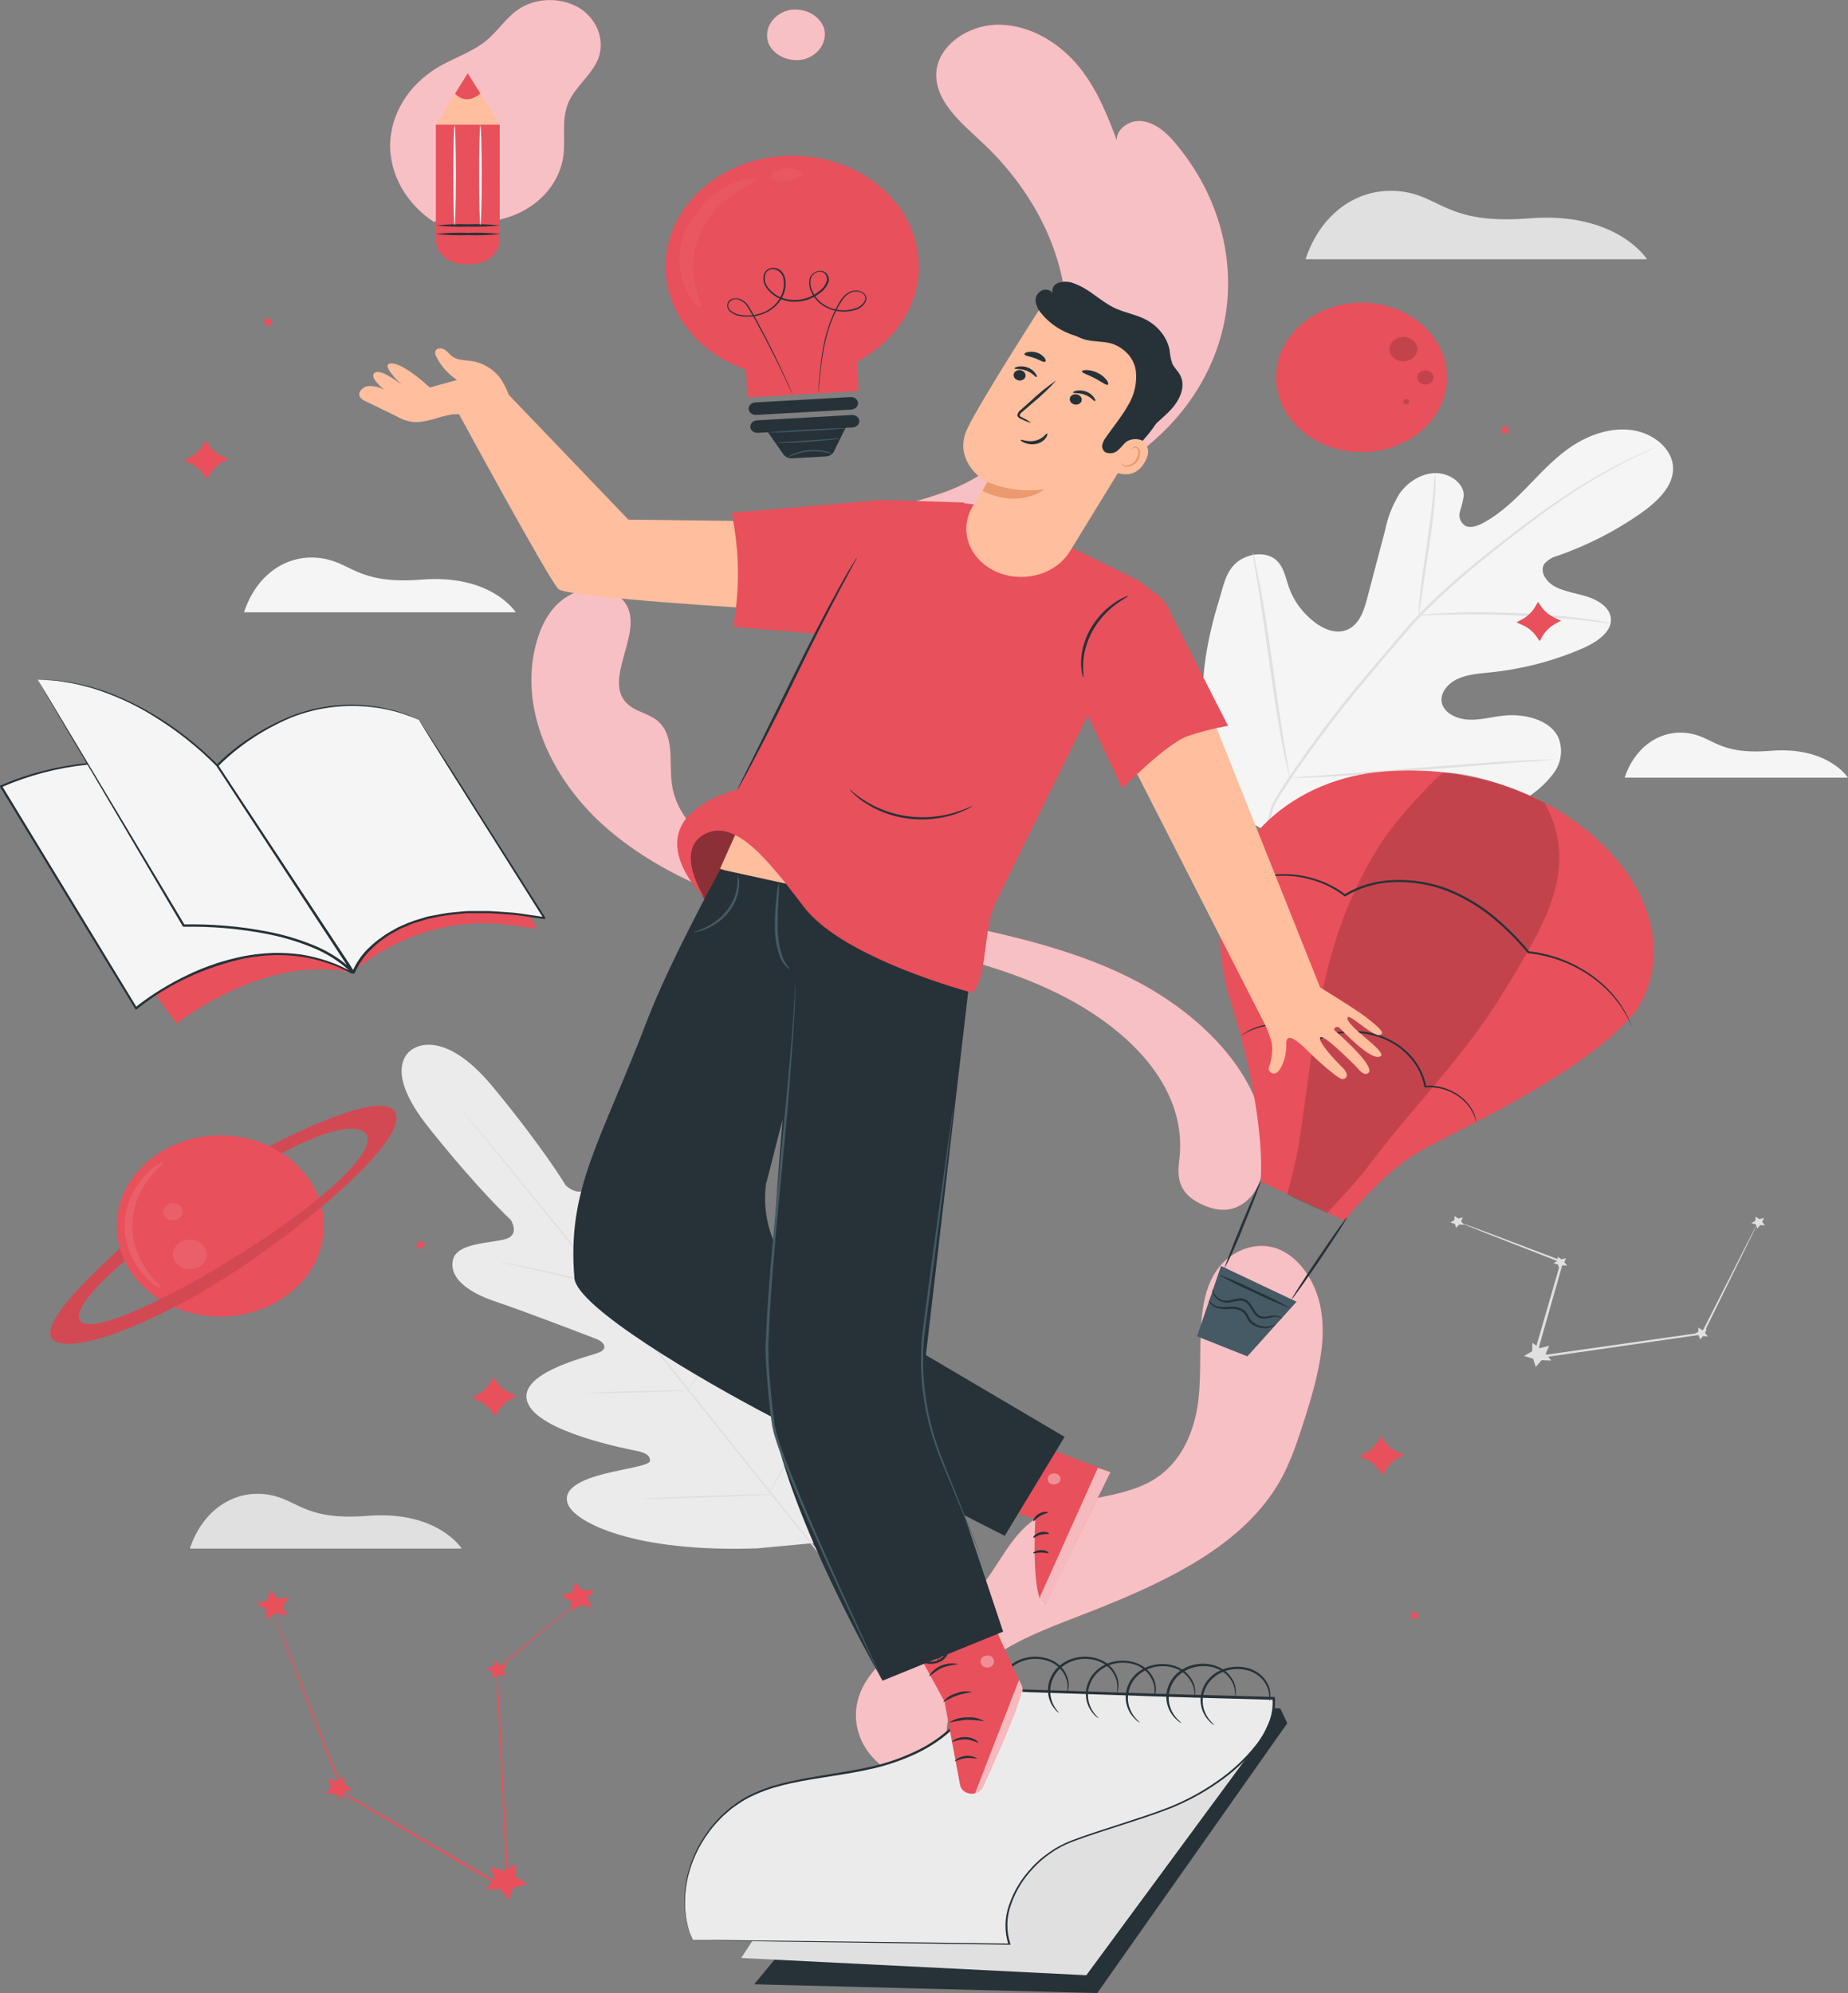 <svg width="204" height="220" viewBox="0 0 204 220" fill="none" xmlns="http://www.w3.org/2000/svg">
<rect x="0" y="0" width="204" height="220" fill="#808080" stroke="none"/>
<g clip-path="url(#clip0_305:3481)">
<path d="M144.121 28.616H181.814C181.814 28.616 178.483 23.311 168.778 24.104C159.514 24.841 159.032 21.496 154.331 21.095C149.63 20.694 145.692 23.808 144.121 28.616Z" fill="#E0E0E0"/>
<path d="M45.599 115.774C45.599 115.774 41.821 117.559 47.319 124.459C52.816 131.358 56.394 134.668 56.394 134.668C56.394 134.668 57.431 136.297 55.82 136.769C54.209 137.24 50.472 137.165 50.013 139.03C49.554 140.895 51.337 142.54 54.679 143.663C58.022 144.786 65.228 147.564 65.876 147.815C66.523 148.066 67.234 148.793 66.191 149.264C65.147 149.735 57.053 151.475 58.228 154.78C59.403 158.084 69.304 159.954 70.382 160.18C71.459 160.406 71.763 160.752 71.757 161.253C71.752 161.755 68.971 162.116 66.69 162.692C64.408 163.269 61.886 164.287 62.745 166.147C63.605 168.007 69.831 171.382 83.573 170.911L89.93 170.324L92.63 165.234C97.664 154.038 96.07 147.785 94.35 146.466C92.63 145.147 90.693 146.897 89.317 148.587C87.941 150.277 86.639 152.458 86.101 152.298C85.562 152.137 85.275 151.771 85.39 150.793C85.504 149.816 86.749 141.041 83.561 138.98C80.374 136.919 75.839 143.036 74.962 143.738C74.085 144.44 73.552 143.613 73.5 143.006C73.448 142.4 72.841 135.525 72.698 132.391C72.554 129.257 71.471 127.257 69.258 127.011C67.045 126.765 65.944 129.884 64.907 131.062C63.869 132.241 62.453 130.852 62.453 130.852C62.453 130.852 60.051 126.805 54.427 119.996C48.803 113.187 45.524 115.829 45.524 115.829" fill="#EBEBEB"/>
<path d="M90.458 171.592C86.341 166.578 79.193 157.553 73.007 149.836C66.821 142.119 61.215 135.144 57.127 130.11C55.081 127.602 53.424 125.567 52.277 124.153L50.959 122.533L50.621 122.107L50.512 121.961L50.638 122.097L50.987 122.513L52.34 124.113C53.487 125.507 55.207 127.527 57.242 130.039C61.358 135.054 66.988 142.023 73.168 149.735C79.347 157.447 86.485 166.473 90.578 171.522" fill="#E0E0E0"/>
<path d="M55.23 139.311C55.385 139.31 55.539 139.328 55.688 139.366C55.98 139.411 56.399 139.486 56.915 139.582C57.953 139.782 59.38 140.083 60.928 140.449L64.941 141.387L66.156 141.662C66.307 141.689 66.455 141.728 66.597 141.778C66.443 141.779 66.288 141.762 66.139 141.728C65.847 141.683 65.422 141.607 64.906 141.502C63.869 141.296 62.453 140.976 60.893 140.615L56.88 139.702L55.665 139.431C55.516 139.403 55.37 139.362 55.23 139.311Z" fill="#E0E0E0"/>
<path d="M66.976 141.372C66.924 141.372 67.515 138.769 68.294 135.575C69.074 132.381 69.75 129.804 69.808 129.814C69.865 129.824 69.269 132.421 68.489 135.61C67.71 138.799 67.033 141.402 66.976 141.372Z" fill="#E0E0E0"/>
<path d="M75.861 153.596C75.916 153.467 75.985 153.343 76.068 153.225L76.675 152.223C77.186 151.39 77.891 150.217 78.607 148.938C79.324 147.66 79.943 146.431 80.373 145.579C80.579 145.172 80.751 144.827 80.889 144.551C80.943 144.421 81.012 144.297 81.095 144.18C81.071 144.317 81.024 144.45 80.958 144.576C80.86 144.827 80.706 145.188 80.505 145.624C80.104 146.506 79.513 147.71 78.785 149.013C78.057 150.317 77.34 151.465 76.796 152.283C76.526 152.694 76.297 153.02 76.136 153.245C75.976 153.471 75.879 153.606 75.861 153.596Z" fill="#E0E0E0"/>
<path d="M64.78 153.777C64.924 153.75 65.069 153.735 65.216 153.732L66.397 153.672C67.4 153.626 68.782 153.581 70.307 153.541C71.832 153.501 73.213 153.471 74.216 153.456H75.397C75.543 153.447 75.69 153.456 75.833 153.481C75.692 153.508 75.548 153.523 75.403 153.526L74.216 153.586C73.219 153.626 71.837 153.677 70.312 153.717C68.787 153.757 67.406 153.787 66.403 153.797H65.216C65.07 153.805 64.924 153.798 64.78 153.777Z" fill="#E0E0E0"/>
<path d="M71.04 165.44C71.229 165.408 71.421 165.39 71.613 165.385L73.132 165.305C74.411 165.245 76.182 165.169 78.137 165.099C80.092 165.029 81.864 164.979 83.142 164.949H84.661C84.852 164.934 85.044 164.934 85.234 164.949C85.046 164.985 84.854 165.004 84.661 165.004L83.142 165.084C81.864 165.149 80.092 165.22 78.137 165.29C76.182 165.36 74.411 165.415 73.132 165.445L71.613 165.47C71.422 165.477 71.23 165.467 71.04 165.44Z" fill="#E0E0E0"/>
<path d="M84.845 164.863C84.908 164.69 84.989 164.523 85.085 164.362L85.808 163.083C86.381 162.01 87.241 160.516 88.101 158.846C88.961 157.176 89.706 155.652 90.234 154.544L90.853 153.23C90.921 153.065 91.005 152.906 91.105 152.754C91.061 152.925 91.002 153.093 90.927 153.255C90.801 153.571 90.612 154.028 90.354 154.589C89.861 155.712 89.144 157.247 88.273 158.921C87.401 160.596 86.553 162.075 85.917 163.143C85.601 163.675 85.344 164.101 85.143 164.392C85.06 164.557 84.96 164.714 84.845 164.863Z" fill="#E0E0E0"/>
<path d="M138.16 90.863C131.338 84.174 131.991 74.512 134.577 66.238C135.007 64.859 135.23 63.355 136.296 62.287C137.363 61.219 139.381 60.783 140.642 61.64C141.697 62.372 141.886 63.681 142.276 64.809C142.794 66.316 143.787 67.665 145.142 68.7C146.031 69.372 147.206 69.914 148.341 69.638C149.889 69.257 150.502 67.632 150.869 66.248C151.546 63.661 152.226 61.077 152.91 58.496C153.188 57.093 153.724 55.738 154.498 54.485C155.346 53.276 156.791 52.279 158.373 52.224C159.956 52.168 161.635 53.312 161.584 54.731C161.489 55.316 161.349 55.896 161.165 56.465C161.075 56.748 161.081 57.048 161.182 57.328C161.284 57.608 161.478 57.855 161.738 58.04C162.312 58.331 163.063 58.07 163.647 57.764C165.66 56.701 167.253 55.132 168.778 53.557C170.303 51.983 171.799 50.353 173.697 49.14C175.594 47.926 177.968 47.134 180.267 47.495C182.566 47.856 184.646 49.576 184.692 51.642C184.738 53.708 182.898 55.422 181.058 56.706C178.322 58.616 175.284 60.169 172.04 61.319C171.427 61.468 170.885 61.784 170.492 62.222C169.919 63.069 170.653 64.198 171.61 64.729C172.699 65.316 174.006 65.476 175.205 65.857C176.403 66.238 177.612 66.995 177.807 68.114C178.071 69.663 176.317 70.866 174.723 71.558C171.554 72.94 168.137 73.837 164.622 74.211C163.355 74.341 162.042 74.416 160.907 74.938C159.772 75.46 158.872 76.583 159.187 77.676C159.503 78.769 160.861 79.386 162.134 79.441C163.407 79.496 164.656 79.14 165.923 78.999C168.291 78.734 171.083 79.446 172.011 81.376C172.283 82.031 172.377 82.731 172.288 83.422C172.198 84.114 171.927 84.778 171.496 85.363C170.623 86.522 169.492 87.516 168.171 88.286C163.745 91.196 158.513 93.023 153.013 93.581C147.55 94.082 142.763 93.511 138.182 90.868" fill="#F5F5F5"/>
<path d="M139.553 91.67C140.797 88.436 139.495 90.061 142.046 86.155C144.862 81.941 147.949 77.871 151.293 73.965L153.908 70.881C154.767 69.879 155.627 68.876 156.522 67.933C158.26 66.138 160.111 64.429 162.065 62.813C163.917 61.259 165.74 59.845 167.454 58.531C169.168 57.218 170.808 56.024 172.344 55.021C174.761 53.368 177.324 51.886 180.009 50.589C180.955 50.137 181.729 49.801 182.216 49.586L182.789 49.34C182.854 49.307 182.923 49.282 182.996 49.265L182.806 49.36L182.233 49.631C181.734 49.867 180.995 50.213 180.055 50.679C177.402 52.004 174.867 53.5 172.47 55.157C170.945 56.195 169.329 57.393 167.62 58.707C165.912 60.02 164.095 61.444 162.254 62.999C160.313 64.613 158.473 66.318 156.745 68.108C155.851 69.041 155.025 70.034 154.143 71.047C153.26 72.06 152.423 73.093 151.534 74.136C148.197 78.034 145.11 82.092 142.287 86.29C139.73 90.181 141.015 88.537 139.753 91.751" fill="#E0E0E0"/>
<path d="M156.608 67.928C156.584 67.721 156.584 67.513 156.608 67.306C156.608 66.905 156.682 66.329 156.757 65.617C156.906 64.192 157.187 62.232 157.508 60.066C157.829 57.9 158.081 55.944 158.207 54.525C158.27 53.813 158.316 53.236 158.345 52.835C158.343 52.628 158.368 52.421 158.419 52.218C158.457 52.424 158.47 52.632 158.459 52.84C158.459 53.241 158.459 53.843 158.419 54.535C158.345 55.964 158.127 57.935 157.806 60.101C157.485 62.267 157.192 64.162 156.969 65.617C156.871 66.284 156.791 66.845 156.722 67.296C156.713 67.51 156.675 67.722 156.608 67.928Z" fill="#E0E0E0"/>
<path d="M177.858 68.816C177.579 68.814 177.3 68.787 177.027 68.736C176.494 68.665 175.72 68.565 174.763 68.47C172.854 68.259 170.177 68.049 167.264 67.928C164.352 67.808 161.658 67.808 159.732 67.853C158.768 67.853 158.012 67.903 157.438 67.923C157.158 67.947 156.876 67.947 156.596 67.923C156.868 67.864 157.147 67.827 157.427 67.813C157.966 67.763 158.745 67.703 159.72 67.662C161.652 67.567 164.306 67.542 167.27 67.662C169.786 67.756 172.294 67.964 174.786 68.284C175.743 68.404 176.506 68.535 177.039 68.635C177.317 68.675 177.592 68.735 177.858 68.816Z" fill="#E0E0E0"/>
<path d="M142.391 85.869C142.347 85.792 142.318 85.709 142.305 85.623L142.133 84.911C141.983 84.284 141.8 83.382 141.559 82.259C141.129 80.017 140.648 76.904 140.166 73.459C139.685 70.014 139.237 66.905 138.865 64.659C138.676 63.566 138.527 62.653 138.412 61.996C138.36 61.705 138.326 61.495 138.292 61.269C138.279 61.184 138.279 61.098 138.292 61.013C138.332 61.091 138.359 61.174 138.372 61.259C138.418 61.455 138.475 61.69 138.55 61.976C138.693 62.598 138.882 63.505 139.094 64.629C139.524 66.87 140.006 69.984 140.487 73.429C140.969 76.874 141.416 79.982 141.789 82.229C141.978 83.322 142.127 84.234 142.241 84.891C142.287 85.182 142.327 85.393 142.362 85.613C142.38 85.698 142.39 85.783 142.391 85.869Z" fill="#E0E0E0"/>
<path d="M171.496 83.848C171.399 83.875 171.299 83.891 171.198 83.893L170.355 83.959L167.236 84.179C164.599 84.37 160.97 84.68 156.952 84.991C152.933 85.302 149.299 85.588 146.662 85.728C145.343 85.799 144.277 85.844 143.537 85.864H142.683C142.586 85.877 142.488 85.877 142.391 85.864C142.487 85.843 142.584 85.83 142.683 85.824L143.531 85.759L146.65 85.538C149.281 85.347 152.916 85.037 156.929 84.726C160.942 84.415 164.582 84.129 167.219 83.989C168.538 83.918 169.61 83.873 170.344 83.853H171.198C171.297 83.844 171.396 83.842 171.496 83.848Z" fill="#E0E0E0"/>
<path d="M194.071 134.883C194.045 134.962 194.012 135.039 193.973 135.114C193.899 135.284 193.795 135.505 193.664 135.786L192.437 138.293L188.034 147.243L188.005 147.299H187.936L174.052 149.304L169.403 149.971L169.19 150.001L169.242 149.816L172.298 139.261L172.366 139.376L164.203 136.187L161.956 135.289L161.382 135.049L161.188 134.959C161.261 134.971 161.332 134.991 161.4 135.019L162.002 135.234L164.295 136.082L172.492 139.191L172.584 139.226L172.556 139.311C171.684 142.37 170.664 145.97 169.546 149.876L169.391 149.725L174.04 149.059L187.931 147.083L187.839 147.143L192.351 138.243C192.895 137.18 193.331 136.342 193.635 135.736L193.985 135.079C194.006 135.011 194.035 134.946 194.071 134.883Z" fill="#E0E0E0"/>
<path d="M171.014 148.547L170.636 149.419L171.243 150.187L170.177 150.142L169.529 150.884L169.248 149.981L168.239 149.675L169.134 149.164L169.157 148.226L169.993 148.813L171.014 148.547Z" fill="#E0E0E0"/>
<path d="M161.48 134.377L161.291 134.813L161.595 135.194L161.067 135.174L160.741 135.54L160.603 135.094L160.099 134.938L160.546 134.683L160.557 134.221L160.976 134.512L161.48 134.377Z" fill="#E0E0E0"/>
<path d="M188.407 146.697L188.218 147.133L188.522 147.514L187.994 147.489L187.668 147.86L187.53 147.414L187.031 147.258L187.473 147.003L187.484 146.536L187.903 146.827L188.407 146.697Z" fill="#E0E0E0"/>
<path d="M172.871 138.875L172.682 139.311L172.986 139.692L172.452 139.672L172.131 140.038L171.994 139.592L171.489 139.436L171.936 139.181L171.948 138.719L172.361 139.01L172.871 138.875Z" fill="#E0E0E0"/>
<path d="M194.719 134.447L194.529 134.883L194.833 135.264L194.3 135.239L193.979 135.61L193.841 135.164L193.337 135.009L193.778 134.753L193.796 134.287L194.208 134.577L194.719 134.447Z" fill="#E0E0E0"/>
<path d="M20.959 170.936H50.97C50.97 170.936 48.316 166.714 40.594 167.325C33.216 167.912 32.837 165.249 29.088 164.919C25.339 164.588 22.209 167.11 20.959 170.936Z" fill="#E0E0E0"/>
<path d="M26.944 67.587H56.932C56.932 67.587 54.278 63.36 46.55 63.977C39.172 64.563 38.8 61.896 35.045 61.57C31.29 61.244 28.171 63.756 26.944 67.587Z" fill="#F5F5F5"/>
<path d="M179.344 85.839H203.995C203.995 85.839 201.793 82.369 195.487 82.875C189.428 83.377 189.118 81.166 186.04 80.895C182.961 80.624 180.37 82.695 179.344 85.839Z" fill="#F5F5F5"/>
<path d="M130.132 128.41C131.359 120.327 124.858 113.658 116.741 109.651C108.623 105.645 99.176 104.296 90.215 102.075C81.76 99.974 73.35 96.91 67.084 91.515C60.818 86.12 57.069 78.007 59.316 70.575C59.889 68.71 60.892 66.835 62.755 65.757C64.619 64.679 67.382 64.709 68.752 66.223C71.658 69.452 65.989 75.249 69.537 77.931C70.357 78.548 71.475 78.774 72.318 79.365C74.565 80.93 73.837 83.974 74.158 86.471C74.783 91.41 80.074 94.839 85.279 96.84C92.239 99.523 99.783 100.781 107.173 102.356C114.562 103.93 122.009 105.941 128.166 109.877C134.323 113.813 139.632 119.906 139.632 126.564C139.632 128.425 139.351 130.711 138.015 132.16C136.679 133.609 134.982 133.905 133.056 133.113C131.13 132.321 129.789 131.107 130.144 128.415" fill="#E8505B"/>
<g opacity="0.8">
<path opacity="0.8" d="M130.132 128.41C131.359 120.327 124.858 113.658 116.741 109.651C108.623 105.645 99.176 104.296 90.215 102.075C81.76 99.974 73.35 96.91 67.084 91.515C60.818 86.12 57.069 78.007 59.316 70.575C59.889 68.71 60.892 66.835 62.755 65.757C64.619 64.679 67.382 64.709 68.752 66.223C71.658 69.452 65.989 75.249 69.537 77.931C70.357 78.548 71.475 78.774 72.318 79.365C74.565 80.93 73.837 83.974 74.158 86.471C74.783 91.41 80.074 94.839 85.279 96.84C92.239 99.523 99.783 100.781 107.173 102.356C114.562 103.93 122.009 105.941 128.166 109.877C134.323 113.813 139.632 119.906 139.632 126.564C139.632 128.425 139.351 130.711 138.015 132.16C136.679 133.609 134.982 133.905 133.056 133.113C131.13 132.321 129.789 131.107 130.144 128.415" fill="white"/>
</g>
<path d="M90.835 64.182C90.542 61.174 93.087 58.581 95.994 57.162C98.9 55.743 102.214 55.197 105.206 53.958C112.659 50.88 117.348 43.639 117.698 36.208C118.048 28.777 114.362 21.351 108.6 15.895C106.261 13.679 103.383 11.382 103.349 8.329C103.309 5.175 106.789 2.688 110.309 2.728C113.829 2.768 117.027 4.814 119.12 7.386C121.212 9.958 122.365 13.037 123.494 16.046C122.686 14.787 124.337 13.228 125.925 13.358C127.513 13.488 128.791 14.652 129.748 15.81C133.993 20.843 136.028 27.043 135.481 33.28C134.912 39.402 131.742 45.116 126.595 49.295C120.943 53.808 113.456 55.924 106.204 57.925L91.058 62.101" fill="#E8505B"/>
<g opacity="0.8">
<path opacity="0.8" d="M90.835 64.182C90.542 61.174 93.087 58.581 95.994 57.162C98.9 55.743 102.214 55.197 105.206 53.958C112.659 50.88 117.348 43.639 117.698 36.208C118.048 28.777 114.362 21.351 108.6 15.895C106.261 13.679 103.383 11.382 103.349 8.329C103.309 5.175 106.789 2.688 110.309 2.728C113.829 2.768 117.027 4.814 119.12 7.386C121.212 9.958 122.365 13.037 123.494 16.046C122.686 14.787 124.337 13.228 125.925 13.358C127.513 13.488 128.791 14.652 129.748 15.81C133.993 20.843 136.028 27.043 135.481 33.28C134.912 39.402 131.742 45.116 126.595 49.295C120.943 53.808 113.456 55.924 106.204 57.925L91.058 62.101" fill="white"/>
</g>
<path d="M86.621 1.264C85.876 1.56 85.282 2.087 84.954 2.743C84.626 3.4 84.587 4.139 84.844 4.819C85.153 5.487 85.735 6.03 86.476 6.344C87.218 6.658 88.066 6.72 88.857 6.519C89.626 6.277 90.267 5.795 90.656 5.166C91.045 4.537 91.156 3.805 90.966 3.109C90.727 2.423 90.205 1.838 89.503 1.468C88.8 1.098 87.966 0.968 87.16 1.103" fill="#E8505B"/>
<g opacity="0.8">
<path opacity="0.8" d="M86.621 1.264C85.876 1.56 85.282 2.087 84.954 2.743C84.626 3.4 84.587 4.139 84.844 4.819C85.153 5.487 85.735 6.03 86.476 6.344C87.218 6.658 88.066 6.72 88.857 6.519C89.626 6.277 90.267 5.795 90.656 5.166C91.045 4.537 91.156 3.805 90.966 3.109C90.727 2.423 90.205 1.838 89.503 1.468C88.8 1.098 87.966 0.968 87.16 1.103" fill="white"/>
</g>
<path d="M105.293 194.467C103.435 191.103 105.052 186.906 108.01 184.208C110.968 181.511 115.01 179.971 118.902 178.467C127.53 175.143 136.674 171.181 141.059 163.876C142.538 161.414 143.352 158.706 144.212 156.023C145.823 150.823 147.337 144.922 144.098 140.344C143.163 139.03 141.765 137.837 140.016 137.586C138.033 137.275 136.003 138.233 134.771 139.637C133.538 141.041 133.022 142.811 132.77 144.561C132.288 147.89 132.684 151.275 132.283 154.589C131.881 157.904 130.488 161.414 127.341 163.334C123.523 165.661 118.071 165.139 114.362 167.601C111.364 169.607 110.223 173.037 107.878 175.624C105.912 177.785 103.154 179.264 100.632 180.924C98.11 182.584 95.662 184.619 94.808 187.277C94.356 188.669 94.374 190.145 94.857 191.528C95.341 192.912 96.27 194.144 97.534 195.077C98.799 196.01 100.343 196.604 101.984 196.789C103.624 196.973 105.291 196.74 106.783 196.117" fill="#E8505B"/>
<g opacity="0.8">
<path opacity="0.8" d="M105.293 194.467C103.435 191.103 105.052 186.906 108.01 184.208C110.968 181.511 115.01 179.971 118.902 178.467C127.53 175.143 136.674 171.181 141.059 163.876C142.538 161.414 143.352 158.706 144.212 156.023C145.823 150.823 147.337 144.922 144.098 140.344C143.163 139.03 141.765 137.837 140.016 137.586C138.033 137.275 136.003 138.233 134.771 139.637C133.538 141.041 133.022 142.811 132.77 144.561C132.288 147.89 132.684 151.275 132.283 154.589C131.881 157.904 130.488 161.414 127.341 163.334C123.523 165.661 118.071 165.139 114.362 167.601C111.364 169.607 110.223 173.037 107.878 175.624C105.912 177.785 103.154 179.264 100.632 180.924C98.11 182.584 95.662 184.619 94.808 187.277C94.356 188.669 94.374 190.145 94.857 191.528C95.341 192.912 96.27 194.144 97.534 195.077C98.799 196.01 100.343 196.604 101.984 196.789C103.624 196.973 105.291 196.74 106.783 196.117" fill="white"/>
</g>
<path d="M47.891 24.495C46.377 23.493 45.152 22.196 44.313 20.706C43.475 19.216 43.047 17.576 43.064 15.915C43.113 14.257 43.605 12.632 44.501 11.17C45.397 9.708 46.672 8.45 48.223 7.496C49.983 6.433 52.076 5.786 53.641 4.513C55.034 3.38 55.934 1.805 57.505 0.852C58.495 0.276 59.665 -0.018 60.854 0.009C62.043 0.035 63.194 0.383 64.149 1.003C65.066 1.646 65.737 2.519 66.073 3.504C66.409 4.489 66.394 5.541 66.029 6.519C65.307 8.279 63.501 9.567 62.75 11.317C61.936 13.197 62.458 15.329 62.177 17.299C61.994 18.533 61.495 19.715 60.717 20.757C59.939 21.799 58.902 22.673 57.683 23.315C56.464 23.956 55.095 24.349 53.678 24.463C52.262 24.577 50.834 24.41 49.502 23.973" fill="#E8505B"/>
<g opacity="0.8">
<path opacity="0.8" d="M47.891 24.495C46.377 23.493 45.152 22.196 44.313 20.706C43.475 19.216 43.047 17.576 43.064 15.915C43.113 14.257 43.605 12.632 44.501 11.17C45.397 9.708 46.672 8.45 48.223 7.496C49.983 6.433 52.076 5.786 53.641 4.513C55.034 3.38 55.934 1.805 57.505 0.852C58.495 0.276 59.665 -0.018 60.854 0.009C62.043 0.035 63.194 0.383 64.149 1.003C65.066 1.646 65.737 2.519 66.073 3.504C66.409 4.489 66.394 5.541 66.029 6.519C65.307 8.279 63.501 9.567 62.75 11.317C61.936 13.197 62.458 15.329 62.177 17.299C61.994 18.533 61.495 19.715 60.717 20.757C59.939 21.799 58.902 22.673 57.683 23.315C56.464 23.956 55.095 24.349 53.678 24.463C52.262 24.577 50.834 24.41 49.502 23.973" fill="white"/>
</g>
<path d="M48.114 13.744H55.16V26.445C55.16 26.802 55.08 27.154 54.924 27.483C54.768 27.812 54.539 28.111 54.251 28.363C53.963 28.615 53.621 28.815 53.245 28.951C52.869 29.088 52.466 29.158 52.058 29.158H51.216C50.393 29.158 49.604 28.872 49.023 28.363C48.441 27.855 48.114 27.165 48.114 26.445V13.744Z" fill="#E8505B"/>
<path d="M48.114 13.744L51.634 8.093L55.16 13.744H48.114Z" fill="#FFBE9D"/>
<path d="M50.241 10.329C50.241 10.329 51.307 11.738 53.033 10.329L51.634 8.093L50.241 10.329Z" fill="#E8505B"/>
<path d="M55.258 25.828C54.069 25.954 52.871 25.996 51.675 25.954C50.478 25.996 49.28 25.954 48.092 25.828C49.28 25.703 50.478 25.661 51.675 25.703C52.871 25.661 54.069 25.703 55.258 25.828Z" fill="#263238"/>
<path d="M55.183 24.886C54.019 25.008 52.846 25.05 51.674 25.011C50.499 25.051 49.322 25.009 48.154 24.886C49.318 24.76 50.491 24.718 51.663 24.76C52.838 24.718 54.015 24.759 55.183 24.886Z" fill="#263238"/>
<path d="M50.184 13.834C50.259 13.834 50.322 16.296 50.322 19.35C50.322 22.404 50.259 24.866 50.184 24.866C50.11 24.866 50.041 22.409 50.041 19.35C50.041 16.291 50.104 13.834 50.184 13.834Z" fill="#FAFAFA"/>
<path d="M53.033 13.834C53.108 13.834 53.176 16.296 53.176 19.35C53.176 22.404 53.108 24.866 53.033 24.866C52.958 24.866 52.89 22.409 52.89 19.35C52.89 16.291 52.953 13.834 53.033 13.834Z" fill="#FAFAFA"/>
<path d="M109.323 187.387L141.334 188.586L142.103 190.215L121.126 220L83.256 219.032L109.323 187.387Z" fill="#263238"/>
<path d="M81.817 216.129L119.917 218.034L139.821 191.023L125.845 192.016L90.48 202.911L81.817 216.129Z" fill="#E0E0E0"/>
<path d="M76.468 214.108L111.438 214.61C109.982 210.699 113.41 205.183 118.117 203.328C121.23 202.099 127.1 200.505 130.155 199.146C135.888 196.569 141.105 191.68 140.646 187.488L126.28 187.087L107.935 186.465C106.399 190.446 103.12 193.054 98.132 194.623C93.672 196.022 88.593 196.022 84.236 197.632C77.231 200.199 73.866 208.512 76.474 214.143" fill="#EBEBEB"/>
<path d="M76.469 214.108C76.469 214.108 76.434 214.043 76.383 213.913L76.142 213.321C76.011 212.995 75.912 212.659 75.844 212.318C75.726 211.859 75.646 211.393 75.603 210.924C75.486 209.624 75.578 208.316 75.878 207.038C76.282 205.312 77.044 203.666 78.125 202.18C78.427 201.751 78.763 201.34 79.129 200.951C79.318 200.75 79.496 200.54 79.702 200.344L80.35 199.773C80.566 199.573 80.8 199.389 81.049 199.221C81.296 199.051 81.536 198.86 81.8 198.695C82.345 198.359 82.921 198.062 83.52 197.807C85.945 196.739 88.84 196.303 91.855 195.801C93.369 195.561 94.922 195.3 96.487 194.934C98.082 194.548 99.621 194.003 101.074 193.309C101.833 192.955 102.554 192.542 103.229 192.076C103.927 191.609 104.566 191.08 105.138 190.496C106.326 189.296 107.23 187.902 107.798 186.395V186.314H107.901L123.179 186.816C128.476 186.996 133.968 187.122 139.581 187.287L140.607 187.317H140.733V187.423C140.81 188.385 140.652 189.351 140.268 190.256C140.087 190.701 139.875 191.137 139.632 191.559C139.357 191.966 139.105 192.382 138.795 192.763C137.584 194.279 136.123 195.63 134.461 196.774C132.852 197.896 131.095 198.846 129.227 199.602C127.381 200.324 125.512 200.916 123.684 201.508C121.855 202.099 120.043 202.661 118.323 203.318C117.48 203.64 116.689 204.06 115.973 204.566C115.617 204.813 115.276 205.075 114.953 205.354C114.636 205.633 114.336 205.926 114.053 206.231C112.937 207.411 112.105 208.775 111.605 210.242C111.099 211.632 111.069 213.12 111.519 214.525L111.565 214.66H111.404L85.991 214.319L78.934 214.194L77.082 214.154C76.664 214.154 76.451 214.154 76.451 214.154C76.451 214.154 76.669 214.154 77.088 214.154H78.934L85.991 214.224L111.438 214.53L111.33 214.665C110.859 213.222 110.883 211.689 111.398 210.257C111.901 208.757 112.748 207.361 113.886 206.156C114.156 205.835 114.494 205.559 114.798 205.258C115.129 204.975 115.478 204.707 115.841 204.456C116.575 203.937 117.385 203.505 118.249 203.172C119.969 202.51 121.792 201.949 123.621 201.352C125.449 200.755 127.312 200.164 129.141 199.447C130.982 198.697 132.714 197.757 134.301 196.649C135.942 195.522 137.383 194.189 138.577 192.693C138.887 192.322 139.151 191.91 139.397 191.514C139.634 191.101 139.842 190.675 140.022 190.241C140.388 189.371 140.54 188.443 140.469 187.518L140.607 187.633L139.581 187.603C133.962 187.438 128.476 187.312 123.173 187.102L107.896 186.6L108.022 186.525C107.44 188.059 106.518 189.479 105.31 190.702C104.725 191.292 104.072 191.828 103.361 192.301C102.672 192.772 101.94 193.192 101.171 193.555C99.692 194.253 98.126 194.8 96.505 195.185C94.928 195.561 93.363 195.811 91.85 196.047C88.829 196.518 85.951 196.96 83.56 198.008C82.973 198.257 82.409 198.547 81.875 198.875C81.617 199.041 81.382 199.221 81.135 199.377C80.887 199.54 80.655 199.721 80.441 199.918L79.799 200.48C79.599 200.67 79.421 200.881 79.226 201.076C78.863 201.462 78.528 201.868 78.223 202.29C77.145 203.759 76.379 205.386 75.964 207.094C75.658 208.362 75.553 209.661 75.655 210.954C75.688 211.421 75.761 211.886 75.872 212.343C75.938 212.683 76.029 213.018 76.148 213.346C76.245 213.602 76.314 213.798 76.365 213.938C76.417 214.078 76.469 214.108 76.469 214.108Z" fill="#263238"/>
<path d="M117.756 186.961C117.756 186.961 117.802 186.766 117.836 186.415C117.877 185.921 117.783 185.426 117.561 184.97C117.246 184.293 116.656 183.741 115.904 183.421C115.445 183.233 114.947 183.128 114.44 183.111C113.933 183.095 113.428 183.169 112.954 183.328C112.481 183.486 112.048 183.727 111.684 184.035C111.319 184.343 111.029 184.712 110.831 185.121C110.477 185.786 110.359 186.528 110.492 187.252C110.577 187.74 110.772 188.209 111.066 188.631C111.284 188.927 111.444 189.067 111.427 189.082C111.246 188.979 111.092 188.844 110.974 188.686C110.622 188.27 110.382 187.79 110.269 187.282C110.104 186.521 110.208 185.734 110.567 185.026C110.78 184.585 111.094 184.187 111.488 183.855C111.882 183.523 112.349 183.265 112.86 183.095C113.368 182.927 113.911 182.851 114.454 182.872C114.996 182.892 115.529 183.009 116.019 183.215C116.815 183.569 117.429 184.173 117.739 184.905C117.953 185.383 118.02 185.902 117.933 186.41C117.91 186.548 117.872 186.684 117.819 186.816C117.79 186.921 117.767 186.966 117.756 186.961Z" fill="#263238"/>
<path d="M123.254 186.961C123.254 186.961 123.3 186.766 123.328 186.415C123.372 185.921 123.278 185.425 123.053 184.971C122.74 184.294 122.152 183.742 121.402 183.421C120.942 183.233 120.444 183.127 119.937 183.111C119.429 183.095 118.924 183.169 118.45 183.327C117.975 183.486 117.543 183.727 117.177 184.035C116.812 184.343 116.521 184.712 116.323 185.121C115.975 185.787 115.857 186.528 115.985 187.252C116.066 187.741 116.261 188.21 116.558 188.631C116.776 188.927 116.936 189.067 116.919 189.082C116.738 188.979 116.584 188.844 116.466 188.686C116.11 188.272 115.869 187.792 115.761 187.282C115.591 186.522 115.693 185.734 116.053 185.026C116.267 184.585 116.58 184.187 116.974 183.855C117.368 183.524 117.835 183.265 118.346 183.095C118.856 182.926 119.399 182.85 119.943 182.871C120.487 182.891 121.02 183.009 121.511 183.216C122.308 183.569 122.922 184.172 123.231 184.905C123.443 185.384 123.512 185.901 123.431 186.41C123.407 186.548 123.367 186.684 123.311 186.816C123.254 186.921 123.254 186.966 123.254 186.961Z" fill="#263238"/>
<path d="M127.405 187.212C127.405 187.212 127.439 187.011 127.45 186.66C127.459 186.165 127.331 185.675 127.078 185.231C126.729 184.575 126.117 184.054 125.358 183.767C124.886 183.604 124.382 183.525 123.875 183.534C123.368 183.544 122.869 183.641 122.406 183.822C121.945 184.007 121.531 184.27 121.186 184.595C120.842 184.92 120.575 185.302 120.399 185.718C120.134 186.291 120.04 186.914 120.125 187.528C120.211 188.141 120.472 188.726 120.886 189.228C121.121 189.513 121.293 189.644 121.276 189.659C121.088 189.567 120.926 189.441 120.8 189.288C120.421 188.89 120.148 188.422 120.004 187.919C119.786 187.168 119.838 186.377 120.153 185.652C120.335 185.205 120.619 184.794 120.986 184.443C121.353 184.093 121.797 183.81 122.291 183.612C122.789 183.418 123.327 183.315 123.872 183.309C124.417 183.303 124.958 183.394 125.461 183.577C126.279 183.889 126.933 184.46 127.29 185.176C127.536 185.647 127.638 186.165 127.588 186.68C127.573 186.82 127.542 186.957 127.496 187.092C127.433 187.167 127.416 187.212 127.405 187.212Z" fill="#263238"/>
<path d="M131.852 187.432C131.824 187.432 131.852 187.232 131.852 186.881C131.828 186.386 131.671 185.904 131.394 185.472C130.998 184.829 130.345 184.336 129.559 184.088C129.079 183.946 128.571 183.89 128.065 183.923C127.56 183.956 127.067 184.078 126.616 184.281C126.165 184.484 125.766 184.764 125.441 185.105C125.117 185.445 124.874 185.84 124.727 186.264C124.46 186.959 124.436 187.708 124.658 188.415C124.807 188.894 125.066 189.341 125.42 189.729C125.673 190.005 125.856 190.13 125.839 190.145C125.646 190.06 125.477 189.94 125.34 189.794C124.935 189.416 124.635 188.961 124.463 188.465C124.199 187.726 124.199 186.933 124.463 186.194C124.617 185.739 124.874 185.316 125.22 184.951C125.566 184.586 125.993 184.285 126.475 184.068C126.957 183.852 127.485 183.722 128.026 183.689C128.567 183.655 129.11 183.717 129.622 183.872C130.459 184.142 131.148 184.68 131.549 185.377C131.831 185.838 131.965 186.358 131.938 186.881C131.933 187.021 131.912 187.161 131.875 187.297C131.898 187.387 131.881 187.438 131.852 187.432Z" fill="#263238"/>
<path d="M136.342 187.342C136.342 187.342 136.342 187.142 136.342 186.791C136.306 186.296 136.135 185.816 135.843 185.392C135.426 184.758 134.756 184.282 133.963 184.053C133.478 183.923 132.968 183.88 132.463 183.926C131.959 183.971 131.47 184.105 131.025 184.32C130.581 184.534 130.191 184.824 129.877 185.172C129.563 185.521 129.333 185.921 129.199 186.349C128.993 186.937 128.959 187.56 129.1 188.162C129.241 188.764 129.553 189.325 130.007 189.794C130.271 190.06 130.449 190.18 130.437 190.2C130.241 190.12 130.067 190.004 129.927 189.859C129.502 189.487 129.18 189.034 128.987 188.536C128.698 187.802 128.676 187.009 128.924 186.264C129.065 185.805 129.309 185.375 129.643 184.999C129.977 184.624 130.393 184.311 130.867 184.078C131.345 183.85 131.871 183.709 132.413 183.664C132.955 183.619 133.502 183.671 134.02 183.817C134.867 184.07 135.572 184.595 135.992 185.286C136.29 185.744 136.44 186.264 136.428 186.791C136.428 186.929 136.411 187.067 136.376 187.202C136.371 187.297 136.353 187.342 136.342 187.342Z" fill="#263238"/>
<path d="M140.113 187.784C140.113 187.784 140.113 187.583 140.113 187.232C140.099 186.735 139.949 186.249 139.678 185.813C139.289 185.167 138.642 184.67 137.86 184.414C137.381 184.269 136.874 184.208 136.369 184.235C135.863 184.263 135.368 184.378 134.914 184.575C134.005 184.98 133.317 185.683 132.999 186.53C132.727 187.223 132.693 187.971 132.901 188.681C133.046 189.161 133.302 189.61 133.652 190C133.899 190.276 134.077 190.406 134.059 190.421C133.87 190.332 133.702 190.211 133.566 190.065C133.17 189.681 132.878 189.223 132.712 188.726C132.459 187.985 132.473 187.194 132.752 186.46C132.912 186.005 133.175 185.583 133.527 185.22C133.879 184.857 134.311 184.56 134.798 184.347C135.285 184.135 135.816 184.011 136.359 183.984C136.902 183.957 137.446 184.026 137.958 184.188C138.791 184.471 139.471 185.019 139.861 185.723C140.134 186.187 140.26 186.706 140.228 187.227C140.221 187.366 140.198 187.504 140.159 187.638C140.154 187.689 140.138 187.738 140.113 187.784Z" fill="#263238"/>
<path d="M156.601 85.067C155.018 85.023 153.433 85.085 151.86 85.252C147.089 85.791 142.707 87.837 139.54 91.005C136.373 94.172 134.638 98.243 134.662 102.451C134.638 105.219 135.043 107.977 135.866 110.649C138.624 119.199 139.472 126.74 139.157 130.41L148.381 134.748C148.381 134.748 152.657 129.382 156.779 127.066C160.901 124.749 174.648 118.542 180.083 112.194C183.591 108.092 184.268 99.658 175.909 92.307C170.772 87.819 163.86 85.227 156.601 85.067Z" fill="#E8505B"/>
<path d="M134.788 139.747L143.124 143.688L137.695 149.72L132.14 147.509L134.788 139.747Z" fill="#455A64"/>
<path d="M135.19 139.993C135.121 139.968 135.946 137.806 137.041 135.159C138.136 132.511 139.082 130.385 139.157 130.41C139.231 130.435 138.4 132.597 137.305 135.244C136.692 136.857 135.986 138.442 135.19 139.993Z" fill="#263238"/>
<path d="M142.596 143.407C142.533 143.372 143.834 141.331 145.514 138.844C147.194 136.357 148.61 134.367 148.678 134.402C148.747 134.437 147.44 136.483 145.76 138.97C144.081 141.457 142.665 143.407 142.596 143.407Z" fill="#263238"/>
<g opacity="0.4">
<path opacity="0.4" d="M159.37 85.292C158.997 85.292 154.405 90.006 152.376 93.185C145.554 103.88 145.245 114.29 143.353 126.424C143.078 128.154 142.097 131.895 142.114 131.804C143.123 132.501 146.517 133.875 146.517 133.875C146.517 133.875 149.722 130.496 150.995 128.796C156.085 121.991 161.617 116.686 165.98 109.501C170.343 102.316 174.539 95.963 170.497 88.612C170.509 88.612 163.521 85.092 159.37 85.292Z" fill="black"/>
</g>
<path d="M180.123 113.272C180.072 113.2 180.031 113.122 180.002 113.041C179.922 112.886 179.836 112.65 179.681 112.359C179.249 111.519 178.709 110.725 178.071 109.992C177.089 108.858 175.893 107.879 174.533 107.099C172.787 106.09 170.798 105.446 168.72 105.219H168.669L168.634 105.179C167.521 103.839 166.274 102.589 164.908 101.443C163.422 100.18 161.703 99.144 159.823 98.379C157.938 97.638 155.88 97.294 153.815 97.376C151.932 97.443 150.11 97.975 148.558 98.911L148.472 98.961L148.398 98.901C146.819 97.696 144.861 96.936 142.78 96.72C141.162 96.561 139.525 96.743 138.004 97.251C137.02 97.582 136.096 98.038 135.264 98.605C134.972 98.8 134.76 98.961 134.616 99.071C134.551 99.134 134.478 99.189 134.398 99.237C134.453 99.167 134.516 99.103 134.588 99.046C134.786 98.87 134.995 98.703 135.212 98.545C136.262 97.786 137.473 97.218 138.777 96.874C140.08 96.529 141.449 96.415 142.803 96.539C144.924 96.749 146.923 97.516 148.535 98.74H148.381C149.967 97.768 151.839 97.214 153.775 97.146C155.884 97.049 157.988 97.393 159.915 98.149C161.822 98.927 163.566 99.979 165.074 101.263C166.445 102.424 167.696 103.689 168.812 105.043L168.726 104.998C170.838 105.235 172.857 105.903 174.619 106.949C175.993 107.745 177.195 108.749 178.168 109.912C178.8 110.66 179.324 111.474 179.727 112.334C179.871 112.63 179.945 112.871 180.014 113.026C180.058 113.105 180.094 113.187 180.123 113.272Z" fill="#263238"/>
<path d="M162.964 123.927C162.828 123.304 162.56 122.708 162.173 122.172C161.721 121.56 161.115 121.045 160.402 120.668C159.488 120.173 158.416 119.951 157.346 120.036H157.232V119.936C157.022 118.803 156.501 117.733 155.712 116.817C154.837 115.776 153.645 114.972 152.273 114.495C151.186 114.12 150.019 113.953 148.852 114.005C147.685 114.058 146.545 114.329 145.508 114.801L145.422 114.841L145.353 114.776C144.497 113.987 143.374 113.46 142.149 113.272C141.199 113.107 140.219 113.133 139.282 113.347C138.451 113.548 137.672 113.888 136.989 114.35C136.989 114.35 137.024 114.31 137.11 114.239C137.232 114.138 137.362 114.044 137.499 113.959C138.021 113.632 138.603 113.386 139.219 113.231C140.178 112.985 141.189 112.939 142.172 113.096C143.454 113.281 144.633 113.825 145.531 114.645H145.376C146.444 114.149 147.623 113.862 148.83 113.803C150.038 113.744 151.246 113.915 152.37 114.305C153.7 114.783 154.866 115.553 155.755 116.542C156.644 117.53 157.226 118.703 157.444 119.946L157.306 119.855C158.427 119.774 159.548 120.019 160.494 120.552C161.222 120.946 161.834 121.483 162.282 122.122C162.57 122.527 162.776 122.974 162.89 123.44C162.93 123.601 162.936 123.726 162.953 123.812C162.97 123.897 162.976 123.927 162.964 123.927Z" fill="#263238"/>
<path d="M141.512 145.588C141.512 145.588 141.421 145.488 141.208 145.413C140.89 145.323 140.546 145.332 140.234 145.438C139.995 145.506 139.746 145.545 139.494 145.553C139.339 145.552 139.186 145.524 139.045 145.469C138.903 145.415 138.775 145.336 138.669 145.237C138.227 144.836 138.061 144.235 137.643 143.848C137.547 143.755 137.428 143.681 137.295 143.632C137.162 143.584 137.018 143.562 136.874 143.568C136.579 143.594 136.287 143.644 136.003 143.718C135.72 143.791 135.422 143.805 135.132 143.758C134.877 143.711 134.642 143.606 134.45 143.452C134.158 143.249 133.956 142.964 133.876 142.645C133.834 142.533 133.834 142.411 133.876 142.299C133.876 142.299 133.876 142.419 133.974 142.62C134.079 142.898 134.279 143.141 134.547 143.317C134.722 143.439 134.929 143.522 135.149 143.558C135.405 143.586 135.665 143.565 135.911 143.497C136.212 143.413 136.521 143.354 136.834 143.322C137.019 143.314 137.203 143.341 137.373 143.403C137.544 143.464 137.696 143.558 137.82 143.678C138.302 144.179 138.457 144.736 138.829 145.077C138.91 145.157 139.009 145.223 139.119 145.269C139.229 145.316 139.349 145.343 139.471 145.348C139.702 145.347 139.931 145.32 140.154 145.267C140.506 145.168 140.889 145.187 141.226 145.323C141.489 145.448 141.524 145.588 141.512 145.588Z" fill="#263238"/>
<path d="M142.47 144.41C141.072 143.899 139.713 143.311 138.399 142.65C137.043 142.064 135.729 141.404 134.467 140.675C135.864 141.186 137.224 141.774 138.537 142.435C139.894 143.021 141.207 143.681 142.47 144.41Z" fill="#263238"/>
<path d="M140.813 146.255C140.813 146.255 140.699 146.306 140.492 146.391C140.395 146.431 140.275 146.491 140.12 146.546C139.937 146.605 139.741 146.627 139.547 146.611C139.044 146.588 138.562 146.426 138.171 146.15C137.942 145.979 137.763 145.762 137.649 145.518C137.552 145.283 137.414 145.061 137.242 144.861C137.035 144.709 136.794 144.597 136.534 144.532C136.274 144.467 136.002 144.451 135.734 144.485C135.246 144.534 134.752 144.491 134.284 144.36C133.962 144.254 133.699 144.044 133.55 143.773C133.458 143.578 133.493 143.458 133.504 143.458C133.516 143.458 133.539 143.568 133.647 143.728C133.814 143.951 134.063 144.117 134.353 144.2C134.801 144.292 135.266 144.311 135.723 144.255C136.029 144.214 136.341 144.232 136.639 144.309C136.936 144.385 137.21 144.517 137.443 144.696C137.636 144.914 137.787 145.158 137.89 145.418C137.985 145.631 138.136 145.822 138.331 145.975C138.677 146.231 139.102 146.391 139.552 146.436C139.859 146.46 140.167 146.413 140.447 146.301C140.562 146.257 140.689 146.242 140.813 146.255Z" fill="#263238"/>
<path d="M77.874 99.427L92.297 97.557L85.418 89.033L81.721 89.224C80.501 89.286 79.325 89.644 78.325 90.258C77.325 90.872 76.539 91.717 76.057 92.698C75.533 93.761 75.387 94.937 75.638 96.073L77.874 99.427Z" fill="#E8505B"/>
<path opacity="0.4" d="M77.874 99.427L92.297 97.557L85.418 89.033L81.721 89.224C80.501 89.286 79.325 89.644 78.325 90.258C77.325 90.872 76.539 91.717 76.057 92.698C75.533 93.761 75.387 94.937 75.638 96.073L77.874 99.427Z" fill="black"/>
<path d="M139.793 113.397C139.942 113.758 140.108 114.189 140.269 114.701C140.412 115.139 140.464 115.595 140.424 116.05C140.405 116.616 140.297 117.178 140.103 117.719C139.862 118.196 140.412 118.677 140.882 118.436C141.352 118.196 142.029 116.897 141.994 115.217C141.96 113.537 143.909 115.548 144.637 116.27C145.365 116.992 147.739 119.133 148.174 119.113C148.805 119.083 148.885 118.486 148.14 117.779C147.395 117.072 145.325 114.821 145.778 114.5C146.231 114.179 149.877 117.91 149.877 117.91C149.877 117.91 150.507 118.812 151.023 118.461C151.998 117.825 147.784 114.124 147.372 113.778C147.085 113.537 147.567 113.176 147.859 113.447C148.151 113.718 151.402 117.233 152.399 116.596C153.162 116.095 148.96 113.522 148.753 112.464C148.547 111.406 151.711 114.711 152.416 114.214C152.68 114.029 152.852 113.863 150.697 112.209C149.659 111.401 145.726 108.995 145.726 108.995L133.9 79.36L124.762 83.938L139.793 113.397Z" fill="#FFBE9D"/>
<path d="M69.366 57.358L56.141 43.559C55.98 43.083 55.764 42.623 55.499 42.185C55.193 41.634 54.757 41.146 54.22 40.753C53.682 40.361 53.055 40.073 52.38 39.908C51.537 39.748 50.58 39.823 49.921 39.342C49.628 39.126 49.434 38.84 49.124 38.62C48.814 38.399 48.304 38.379 48.103 38.67C48.052 38.781 48.031 38.9 48.04 39.019C48.05 39.138 48.092 39.254 48.161 39.357C48.655 40.38 49.445 41.274 50.454 41.949C49.216 42.275 47.444 42.777 47.444 42.777C47.444 42.777 44.641 40.114 43.214 40.114C41.786 40.114 44.36 42.481 44.36 42.481C44.36 42.481 42.067 40.626 41.362 41.147C40.657 41.668 42.468 43.047 42.468 43.047C41.92 42.733 41.27 42.584 40.617 42.621C39.969 42.716 39.413 43.383 39.762 43.87C39.913 44.045 40.109 44.186 40.336 44.281L43.855 45.996C44.419 46.323 45.064 46.527 45.736 46.592C47.525 46.643 48.877 45.675 50.666 45.715C50.666 45.715 60.635 64.072 61.644 65.02C62.653 65.968 84.575 67.256 84.575 67.256L97.25 57.704L69.366 57.358Z" fill="#FFBE9D"/>
<path d="M109.071 157.357L122.578 162.502L115.343 177.228C113.778 176.536 114.288 167.701 114.288 167.701L105.482 164.693L109.071 157.357Z" fill="#E8505B"/>
<g opacity="0.6">
<path opacity="0.6" d="M115.802 162.878C115.921 162.754 116.088 162.674 116.271 162.652C116.454 162.63 116.64 162.667 116.793 162.757C116.937 162.858 117.031 163.002 117.058 163.161C117.084 163.32 117.041 163.482 116.937 163.615C116.81 163.744 116.632 163.829 116.439 163.851C116.245 163.873 116.049 163.832 115.888 163.735C115.748 163.618 115.667 163.458 115.661 163.29C115.654 163.121 115.723 162.957 115.853 162.832" fill="white"/>
</g>
<path opacity="0.6" d="M122.578 162.502L121.19 162.03L114.775 176.326C114.775 176.326 114.775 177.103 115.349 177.228L122.578 162.502Z" fill="white"/>
<path d="M114.082 167.912C114.168 167.942 114.38 167.596 114.816 167.34C115.252 167.085 115.693 167.024 115.693 166.949C115.693 166.874 115.166 166.799 114.644 167.115C114.122 167.431 114.008 167.897 114.082 167.912Z" fill="#263238"/>
<path d="M114.081 169.732C114.156 169.777 114.448 169.517 114.913 169.406C115.377 169.296 115.784 169.356 115.818 169.286C115.853 169.216 115.406 168.99 114.827 169.141C114.248 169.291 113.984 169.697 114.081 169.732Z" fill="#263238"/>
<path d="M115.744 171.402C115.79 171.342 115.429 171.086 114.89 171.106C114.351 171.126 114.002 171.387 114.059 171.447C114.116 171.507 114.454 171.382 114.896 171.377C115.337 171.372 115.698 171.487 115.744 171.402Z" fill="#263238"/>
<path d="M112.167 167.035C112.259 167.035 112.305 166.664 112.534 166.267C112.763 165.871 113.067 165.611 113.016 165.545C112.964 165.48 112.523 165.676 112.259 166.147C111.995 166.618 112.087 167.05 112.167 167.035Z" fill="#263238"/>
<path d="M110.344 165.936C110.536 165.721 110.659 165.465 110.7 165.194C110.779 164.909 110.815 164.616 110.809 164.322C110.804 164.154 110.787 163.986 110.757 163.82C110.747 163.718 110.718 163.618 110.671 163.525C110.635 163.456 110.573 163.399 110.497 163.364C110.42 163.329 110.332 163.316 110.247 163.329C110.172 163.343 110.102 163.373 110.043 163.416C109.984 163.458 109.938 163.513 109.909 163.575C109.86 163.667 109.827 163.765 109.811 163.865C109.778 164.039 109.765 164.216 109.771 164.392C109.776 164.689 109.834 164.983 109.943 165.264C110.018 165.532 110.184 165.773 110.419 165.956C110.459 165.931 110.287 165.671 110.155 165.209C110.081 164.942 110.048 164.667 110.058 164.392C110.059 164.224 110.078 164.056 110.115 163.891C110.115 163.72 110.207 163.585 110.304 163.575C110.402 163.565 110.356 163.575 110.396 163.63C110.427 163.699 110.448 163.772 110.459 163.845C110.537 164.281 110.537 164.724 110.459 165.159C110.401 165.416 110.362 165.675 110.344 165.936Z" fill="#263238"/>
<path d="M110.504 165.886C110.533 165.886 110.304 165.611 109.788 165.385C109.481 165.256 109.151 165.173 108.813 165.139C108.613 165.122 108.411 165.122 108.211 165.139C108.08 165.137 107.95 165.164 107.834 165.218C107.719 165.273 107.621 165.353 107.552 165.45C107.522 165.516 107.514 165.589 107.529 165.659C107.544 165.729 107.582 165.794 107.638 165.846C107.717 165.92 107.808 165.984 107.907 166.037C108.084 166.135 108.278 166.208 108.481 166.252C108.817 166.327 109.17 166.327 109.507 166.252C110.08 166.132 110.332 165.866 110.304 165.851C110.029 165.936 109.75 166.008 109.467 166.067C109.163 166.103 108.854 166.081 108.561 166.002C108.392 165.954 108.23 165.888 108.079 165.806C107.913 165.716 107.798 165.601 107.844 165.55C107.894 165.5 107.955 165.46 108.025 165.433C108.094 165.406 108.17 165.393 108.246 165.395C108.436 165.379 108.628 165.379 108.819 165.395C109.13 165.414 109.437 165.471 109.73 165.565C110.206 165.726 110.476 165.921 110.504 165.886Z" fill="#263238"/>
<path d="M98.672 177.589L104.261 187.818L105.981 197.03C106.011 197.187 106.077 197.337 106.176 197.47C106.275 197.604 106.404 197.719 106.556 197.807C106.708 197.895 106.878 197.954 107.058 197.982C107.237 198.01 107.421 198.005 107.598 197.967C107.804 197.926 107.996 197.841 108.156 197.72C108.317 197.6 108.442 197.447 108.521 197.275C109.547 195.054 113.273 186.861 112.82 186.129C112.316 185.286 107.775 174.997 107.775 174.997L98.672 177.589Z" fill="#E8505B"/>
<path opacity="0.6" d="M107.627 197.967L112.488 185.432L112.712 185.873C112.909 186.251 112.945 186.677 112.815 187.076C112.46 188.139 111.405 191.088 108.584 197.265C108.504 197.442 108.374 197.599 108.207 197.722C108.04 197.844 107.84 197.929 107.627 197.967Z" fill="white"/>
<g opacity="0.6">
<path opacity="0.6" d="M108.349 183.05C108.25 183.2 108.218 183.378 108.261 183.548C108.303 183.717 108.416 183.867 108.578 183.968C108.746 184.059 108.948 184.089 109.141 184.054C109.334 184.019 109.504 183.919 109.616 183.777C109.719 183.617 109.751 183.429 109.705 183.25C109.66 183.07 109.54 182.912 109.37 182.804C109.182 182.727 108.967 182.716 108.77 182.773C108.573 182.83 108.408 182.951 108.309 183.11" fill="white"/>
</g>
<path d="M108.005 192.387C107.554 192.176 107.062 192.041 106.554 191.99C106.044 192.012 105.543 192.116 105.075 192.296C105.075 192.296 105.161 192.136 105.419 191.995C105.765 191.816 106.163 191.727 106.566 191.74C106.977 191.745 107.376 191.858 107.712 192.066C107.93 192.221 108.028 192.367 108.005 192.387Z" fill="#263238"/>
<path d="M107.873 194.101C107.839 194.172 107.3 193.986 106.601 194.071C105.901 194.157 105.454 194.452 105.374 194.392C105.675 194.082 106.098 193.88 106.56 193.826C107.022 193.772 107.49 193.871 107.873 194.101Z" fill="#263238"/>
<path d="M108.659 189.995C108.009 189.896 107.352 189.841 106.693 189.829C106.039 189.901 105.391 190.011 104.755 190.16C105.298 189.774 105.981 189.568 106.681 189.579C107.376 189.507 108.077 189.654 108.659 189.995Z" fill="#263238"/>
<path d="M107.26 186.761C107.26 186.836 106.486 186.856 105.62 187.162C104.755 187.468 104.175 187.914 104.118 187.859C104.442 187.413 104.939 187.084 105.517 186.931C106.057 186.698 106.674 186.637 107.26 186.761Z" fill="#263238"/>
<path d="M105.706 183.722C105.116 183.777 104.537 183.904 103.986 184.098C103.474 184.36 103.007 184.684 102.599 185.061C102.564 185.061 102.627 184.865 102.828 184.619C103.1 184.303 103.453 184.046 103.86 183.872C104.266 183.698 104.714 183.61 105.167 183.617C105.511 183.622 105.712 183.692 105.706 183.722Z" fill="#263238"/>
<path d="M103.711 183.521C103.605 183.409 103.53 183.277 103.494 183.135C103.35 182.761 103.291 182.366 103.322 181.972C103.315 181.681 103.42 181.397 103.62 181.165C103.69 181.096 103.783 181.048 103.885 181.027C103.987 181.005 104.095 181.011 104.193 181.044C104.386 181.125 104.538 181.264 104.623 181.435C104.774 181.794 104.777 182.187 104.633 182.547C104.489 182.908 104.205 183.213 103.832 183.411C103.458 183.6 103.029 183.688 102.598 183.663C102.167 183.638 101.754 183.502 101.413 183.271C101.324 183.212 101.253 183.136 101.203 183.049C101.153 182.962 101.127 182.866 101.126 182.769C101.131 182.672 101.17 182.579 101.239 182.504C101.308 182.428 101.403 182.373 101.51 182.348C101.831 182.292 102.162 182.309 102.473 182.398C102.91 182.499 103.322 182.669 103.689 182.899C103.952 183.06 104.067 183.175 104.055 183.185C103.548 182.918 103 182.715 102.427 182.584C102.153 182.518 101.864 182.509 101.585 182.558C101.527 182.572 101.475 182.601 101.437 182.642C101.399 182.682 101.376 182.732 101.372 182.784C101.382 182.847 101.406 182.907 101.442 182.961C101.478 183.015 101.527 183.062 101.585 183.1C101.887 183.291 102.245 183.402 102.617 183.42C102.989 183.437 103.359 183.361 103.683 183.2C103.998 183.032 104.239 182.775 104.366 182.472C104.493 182.169 104.498 181.837 104.382 181.531C104.327 181.41 104.226 181.309 104.096 181.245C104.039 181.223 103.977 181.218 103.917 181.229C103.857 181.241 103.803 181.269 103.763 181.31C103.6 181.507 103.508 181.743 103.499 181.987C103.468 182.505 103.54 183.024 103.711 183.521Z" fill="#263238"/>
<path d="M117.521 158.606L102.209 149.58L107.277 106.056L92.773 98.65L79.513 95.963C79.513 95.963 73.975 106.041 71.487 112.51C66.248 126.229 62.573 131.148 63.41 141.091C63.679 144.24 76.968 152.122 85.361 156.49C85.453 157.365 85.602 158.236 85.808 159.097C88.674 170.434 97.428 185.517 97.428 185.517L110.734 180.107L106.44 167.25L110.912 169.532L117.521 158.606ZM84.61 130.526L86.398 123.551C86.02 127.984 85.676 132.612 85.429 137.049C84.553 134.973 84.263 132.742 84.581 130.546L84.61 130.526Z" fill="#263238"/>
<path d="M97.423 185.527C97.381 185.47 97.346 185.41 97.32 185.347C97.257 185.211 97.165 185.031 97.044 184.795L96.018 182.674C95.135 180.829 93.869 178.161 92.344 174.827C90.819 171.492 89.03 167.541 87.184 163.078C86.731 161.965 86.29 160.812 85.871 159.629C85.688 159.027 85.453 158.43 85.332 157.798C85.298 157.638 85.258 157.482 85.229 157.322L85.166 156.851C85.126 156.53 85.086 156.214 85.04 155.893C84.887 154.609 84.761 153.304 84.662 151.977C84.616 151.31 84.57 150.638 84.541 149.971C84.513 149.304 84.478 148.612 84.541 147.93C84.765 142.46 85.292 137.275 85.722 132.557C86.152 127.838 86.582 123.601 86.921 120.021C87.259 116.441 87.494 113.563 87.614 111.567C87.683 110.564 87.723 109.792 87.752 109.265C87.752 109.01 87.752 108.814 87.792 108.664C87.832 108.513 87.792 108.463 87.792 108.463C87.801 108.531 87.801 108.6 87.792 108.669C87.792 108.814 87.792 109.01 87.792 109.265C87.792 109.767 87.763 110.569 87.706 111.572C87.608 113.578 87.408 116.461 87.133 120.031C86.857 123.601 86.427 127.853 85.986 132.567C85.545 137.28 85.052 142.475 84.84 147.925C84.794 148.607 84.84 149.274 84.84 149.931C84.84 150.588 84.908 151.27 84.954 151.937C85.05 153.274 85.176 154.577 85.332 155.848L85.453 156.8L85.516 157.272C85.545 157.427 85.585 157.583 85.619 157.733C85.728 158.345 85.963 158.942 86.141 159.538C86.554 160.722 86.995 161.87 87.442 162.983C89.242 167.441 91.025 171.412 92.516 174.741L96.104 182.619L97.079 184.755L97.331 185.316C97.372 185.383 97.403 185.454 97.423 185.527Z" fill="#455A64"/>
<path d="M87.189 106.989C87.059 106.92 86.941 106.836 86.839 106.738C86.567 106.469 86.348 106.162 86.191 105.831C85.743 104.722 85.523 103.552 85.544 102.376C85.527 101.212 85.59 100.048 85.733 98.891C85.76 98.408 85.837 97.928 85.962 97.457C86.009 97.937 86.009 98.42 85.962 98.901C85.91 99.793 85.825 101.017 85.853 102.371C85.844 103.521 86.037 104.666 86.427 105.765C86.56 106.09 86.743 106.397 86.971 106.678C87.137 106.864 87.2 106.974 87.189 106.989Z" fill="#455A64"/>
<path d="M81.462 96.629C81.6 97.024 81.639 97.439 81.577 97.848C81.502 98.845 81.124 99.807 80.48 100.633C79.837 101.459 78.953 102.12 77.92 102.546C77.505 102.744 77.048 102.863 76.578 102.897C76.578 102.857 77.083 102.742 77.828 102.396C78.798 101.944 79.628 101.292 80.246 100.497C80.864 99.702 81.252 98.788 81.376 97.833C81.48 97.096 81.405 96.634 81.462 96.629Z" fill="#455A64"/>
<path d="M105.253 121.931C105.261 121.975 105.261 122.019 105.253 122.062C105.253 122.167 105.253 122.292 105.213 122.453C105.173 122.809 105.116 123.305 105.047 123.957C104.881 125.266 104.651 127.126 104.365 129.418C103.792 134.041 102.943 140.399 102.032 147.419C101.711 150.728 101.966 154.06 102.788 157.302C103.149 158.714 103.613 160.104 104.176 161.464C104.692 162.752 105.167 163.971 105.609 165.044C106.469 167.22 107.174 168.99 107.667 170.234C107.896 170.835 108.08 171.307 108.211 171.648L108.343 172.019C108.362 172.061 108.375 172.105 108.383 172.149C108.36 172.098 108.349 172.044 108.349 171.989L108.183 171.628L107.61 170.229C107.099 168.99 106.366 167.22 105.471 165.064C105.018 163.971 104.531 162.777 104.004 161.494C103.428 160.128 102.953 158.731 102.582 157.312C101.74 154.049 101.477 150.692 101.802 147.359C102.697 140.339 103.585 133.966 104.216 129.358C104.537 127.071 104.789 125.216 104.984 123.907C105.081 123.28 105.156 122.784 105.208 122.403L105.276 122.017C105.242 121.977 105.253 121.931 105.253 121.931Z" fill="#455A64"/>
<path d="M79.484 95.892L81.835 90.647L87.189 97.637L80.046 96.073" fill="#FFBE9D"/>
<path d="M135.562 80.118L129.204 67.647C128.442 65.641 127.015 65.331 125.822 64.167L109.885 56.305C98.276 52.143 91.953 66.098 91.953 66.098L81.399 87.157C68.988 90.758 77.776 99.091 77.776 99.091C77.776 99.091 74.399 93.962 77.719 92.107C81.198 90.171 85.051 95.276 88.754 100.129C93.128 105.861 107.334 109.581 107.334 109.581C108.991 108.042 108.526 102.682 109.828 99.808C110.241 98.896 120.078 78.964 120.078 78.964L123.89 87.047C123.89 87.047 128.78 82.033 131.148 81.236C132.58 80.753 134.057 80.379 135.562 80.118Z" fill="#E8505B"/>
<path d="M107.334 88.978C107.188 89.096 107.024 89.196 106.847 89.274C106.386 89.511 105.903 89.712 105.402 89.875C103.732 90.423 101.928 90.585 100.165 90.347C98.403 90.109 96.739 89.479 95.335 88.516C94.913 88.228 94.519 87.907 94.16 87.559C94.018 87.439 93.897 87.302 93.799 87.153C93.839 87.118 94.372 87.684 95.456 88.376C96.858 89.277 98.488 89.869 100.208 90.101C101.927 90.333 103.686 90.199 105.333 89.71C106.629 89.334 107.305 88.938 107.334 88.978Z" fill="#263238"/>
<path d="M80.929 69.196L90.761 70.009L106.491 55.467L97.239 55.192L80.763 56.611C81.633 60.767 81.689 65.023 80.929 69.196Z" fill="#E8505B"/>
<path d="M94.591 61.54C94.563 61.632 94.523 61.722 94.47 61.806L94.075 62.548L92.618 65.275C91.392 67.577 89.752 70.791 88.032 74.346C86.312 77.901 84.673 81.13 83.446 83.442C82.844 84.6 82.345 85.533 81.984 86.17C81.818 86.471 81.68 86.711 81.572 86.902C81.528 86.991 81.473 87.076 81.405 87.153C81.432 87.059 81.471 86.968 81.52 86.882C81.612 86.686 81.738 86.436 81.887 86.13C82.225 85.448 82.689 84.515 83.263 83.372L87.751 74.251C89.511 70.691 91.162 67.487 92.435 65.2C93.066 64.057 93.582 63.134 93.977 62.508L94.419 61.785C94.463 61.697 94.52 61.614 94.591 61.54Z" fill="#263238"/>
<path d="M124.595 65.772C124.595 65.812 124.022 66.088 123.179 66.709C122.695 67.075 122.25 67.478 121.849 67.913C121.369 68.449 120.952 69.027 120.605 69.638C120.272 70.257 120.011 70.904 119.826 71.568C119.681 72.111 119.597 72.665 119.573 73.223C119.527 74.176 119.659 74.767 119.573 74.777C119.514 74.645 119.474 74.507 119.453 74.366C119.414 74.201 119.389 74.033 119.378 73.865C119.349 73.647 119.336 73.427 119.338 73.208C119.339 72.637 119.407 72.067 119.539 71.508C119.714 70.816 119.975 70.144 120.319 69.502C120.676 68.874 121.113 68.282 121.62 67.737C122.038 67.296 122.508 66.896 123.024 66.544C123.218 66.405 123.423 66.277 123.638 66.163C123.792 66.067 123.955 65.983 124.125 65.912C124.272 65.843 124.431 65.795 124.595 65.772Z" fill="#263238"/>
<path d="M127.342 45.795L118.095 60.878C117.368 62.064 116.154 62.966 114.698 63.401C113.242 63.836 111.652 63.773 110.246 63.225C109.489 62.925 108.81 62.493 108.251 61.955C107.693 61.417 107.266 60.785 106.997 60.097C106.728 59.409 106.624 58.68 106.69 57.956C106.756 57.231 106.991 56.526 107.38 55.884C108.246 54.445 108.968 53.271 108.968 53.271C108.968 53.271 104.955 50.995 106.835 47.204C108.509 43.825 114.649 34.282 115.956 32.262L123.73 35.305C124.767 35.776 125.685 36.423 126.431 37.209C127.176 37.995 127.734 38.904 128.071 39.883C128.407 40.861 128.516 41.888 128.391 42.904C128.266 43.919 127.909 44.902 127.342 45.795Z" fill="#FFBE9D"/>
<path d="M108.991 53.211C110.956 54.02 113.151 54.299 115.297 54.014C115.297 54.014 112.58 56.21 108.452 54.184L108.991 53.211Z" fill="#EB996E"/>
<path d="M111.955 41.157C111.88 41.296 111.871 41.455 111.93 41.6C111.989 41.745 112.112 41.863 112.27 41.929C112.345 41.966 112.428 41.989 112.514 41.996C112.6 42.004 112.686 41.997 112.769 41.975C112.851 41.953 112.927 41.917 112.993 41.868C113.059 41.82 113.114 41.761 113.153 41.694C113.225 41.553 113.232 41.394 113.173 41.25C113.115 41.105 112.994 40.985 112.838 40.916C112.762 40.881 112.678 40.859 112.593 40.851C112.507 40.844 112.421 40.852 112.338 40.874C112.256 40.897 112.18 40.934 112.114 40.982C112.048 41.03 111.994 41.09 111.955 41.157Z" fill="#263238"/>
<path d="M111.989 40.675C112.029 40.776 112.648 40.675 113.307 40.916C113.967 41.157 114.311 41.658 114.42 41.613C114.528 41.568 114.454 41.438 114.311 41.222C114.115 40.935 113.823 40.709 113.474 40.575C113.128 40.44 112.743 40.403 112.373 40.47C112.098 40.53 111.966 40.615 111.989 40.675Z" fill="#263238"/>
<path d="M118.147 43.819C118.075 43.96 118.069 44.12 118.128 44.264C118.188 44.409 118.31 44.528 118.468 44.597C118.543 44.632 118.626 44.655 118.712 44.662C118.797 44.67 118.883 44.662 118.966 44.64C119.048 44.618 119.124 44.582 119.19 44.535C119.256 44.486 119.311 44.428 119.351 44.361C119.423 44.221 119.43 44.062 119.371 43.917C119.312 43.772 119.192 43.653 119.035 43.584C118.959 43.548 118.876 43.525 118.79 43.518C118.704 43.51 118.617 43.518 118.535 43.539C118.452 43.561 118.375 43.597 118.309 43.645C118.242 43.694 118.187 43.753 118.147 43.819Z" fill="#263238"/>
<path d="M118.444 43.333C118.484 43.433 119.103 43.333 119.762 43.574C120.422 43.815 120.766 44.311 120.869 44.271C120.972 44.231 120.909 44.095 120.766 43.88C120.57 43.593 120.278 43.367 119.929 43.233C119.583 43.098 119.198 43.061 118.828 43.127C118.553 43.188 118.421 43.283 118.444 43.333Z" fill="#263238"/>
<path d="M113.841 46.688C113.544 46.454 113.212 46.255 112.855 46.096C112.689 46.016 112.546 45.92 112.569 45.81C112.634 45.652 112.752 45.514 112.907 45.414L113.985 44.486C114.934 43.711 115.813 42.872 116.616 41.979C115.589 42.681 114.631 43.456 113.75 44.296C113.377 44.622 113.027 44.938 112.689 45.239C112.493 45.377 112.357 45.57 112.305 45.785C112.302 45.847 112.316 45.908 112.344 45.965C112.373 46.022 112.417 46.072 112.471 46.111C112.553 46.17 112.644 46.219 112.741 46.256C113.086 46.439 113.456 46.584 113.841 46.688Z" fill="#263238"/>
<path d="M115.584 47.851C115.481 47.801 115.16 48.433 114.312 48.638C113.463 48.844 112.741 48.473 112.689 48.558C112.638 48.643 112.798 48.748 113.119 48.884C113.537 49.052 114.01 49.088 114.455 48.984C114.882 48.882 115.247 48.639 115.475 48.307C115.636 48.051 115.636 47.866 115.584 47.851Z" fill="#263238"/>
<path d="M119.431 40.996C119.431 41.177 120.119 41.362 120.852 41.748C121.586 42.135 122.119 42.566 122.297 42.466C122.377 42.415 122.343 42.225 122.171 41.964C121.928 41.645 121.604 41.379 121.225 41.187C120.849 40.99 120.424 40.873 119.987 40.846C119.649 40.841 119.442 40.906 119.431 40.996Z" fill="#263238"/>
<path d="M113.09 39.111C113.136 39.287 113.664 39.327 114.237 39.537C114.81 39.748 115.206 40.039 115.383 39.923C115.464 39.878 115.458 39.718 115.32 39.512C115.124 39.257 114.845 39.059 114.52 38.942C114.194 38.825 113.837 38.795 113.492 38.855C113.205 38.901 113.073 39.011 113.09 39.111Z" fill="#263238"/>
<path d="M124.441 48.056C124.527 48.056 127.795 48.453 126.384 50.99C124.974 53.527 122.343 51.767 122.371 51.692C122.4 51.617 124.441 48.056 124.441 48.056Z" fill="#FFBE9D"/>
<path d="M123.828 51.105C123.828 51.105 123.862 51.16 123.925 51.23C124.021 51.325 124.154 51.384 124.298 51.396C124.547 51.376 124.785 51.297 124.986 51.168C125.188 51.039 125.346 50.865 125.444 50.664C125.57 50.447 125.641 50.209 125.651 49.967C125.669 49.876 125.661 49.783 125.628 49.696C125.595 49.608 125.538 49.529 125.462 49.465C125.41 49.429 125.345 49.409 125.278 49.409C125.211 49.409 125.147 49.429 125.095 49.465C125.02 49.521 125.009 49.581 124.992 49.576C124.974 49.571 124.951 49.505 125.032 49.41C125.084 49.354 125.157 49.315 125.238 49.3C125.347 49.282 125.46 49.302 125.553 49.355C125.66 49.428 125.744 49.523 125.798 49.632C125.852 49.74 125.875 49.859 125.863 49.977C125.86 50.249 125.786 50.517 125.645 50.759C125.532 50.991 125.343 51.189 125.103 51.328C124.862 51.467 124.58 51.541 124.292 51.541C124.202 51.529 124.117 51.499 124.043 51.453C123.97 51.407 123.91 51.346 123.868 51.276C123.776 51.17 123.788 51.105 123.828 51.105Z" fill="#EB996E"/>
<path d="M126.121 48.638C125.853 48.515 125.551 48.458 125.248 48.472C124.946 48.486 124.653 48.571 124.401 48.718C124.017 49.009 123.765 49.41 123.386 49.721C123.211 49.882 122.98 49.988 122.729 50.021C122.478 50.055 122.221 50.015 121.999 49.907C121.869 49.805 121.771 49.675 121.717 49.529C121.663 49.384 121.653 49.229 121.69 49.079C121.764 48.781 121.905 48.498 122.102 48.247C122.893 47.109 123.793 46.031 124.47 44.837C125.205 43.665 125.526 42.328 125.393 40.996C125.316 40.333 125.035 39.7 124.581 39.164C124.127 38.629 123.516 38.21 122.813 37.953C121.862 37.657 120.812 37.747 119.844 37.502C119.27 37.352 118.742 37.09 118.301 36.736C117.86 36.381 117.517 35.943 117.298 35.456C117.185 35.261 117.058 35.072 116.92 34.889C116.954 34.824 117.293 34.312 117.637 34.212C120.188 33.46 123.65 34.322 125.766 35.782C126.844 36.518 127.727 37.45 128.352 38.514C128.978 39.578 129.332 40.749 129.389 41.944C129.417 44.296 127.72 46.898 126.144 48.653" fill="#263238"/>
<path d="M126.155 48.357C126.957 47.159 128.27 46.286 129.268 45.203C130.265 44.12 130.953 42.596 130.242 41.347C130.001 40.921 129.611 40.565 129.405 40.124C129.25 39.665 129.156 39.193 129.124 38.715C128.993 37.985 128.675 37.291 128.195 36.683C127.714 36.075 127.084 35.57 126.35 35.205C125.329 34.704 124.148 34.503 123.116 34.032C121.477 33.275 120.279 31.881 118.559 31.284C118.282 31.168 117.98 31.104 117.673 31.096C117.366 31.088 117.06 31.137 116.776 31.239C116.639 31.295 116.517 31.377 116.418 31.478C116.32 31.579 116.247 31.698 116.206 31.826C116.164 31.953 116.154 32.087 116.176 32.219C116.198 32.35 116.252 32.476 116.334 32.587C116.301 32.472 116.239 32.363 116.153 32.271C116.067 32.178 115.958 32.103 115.835 32.051C115.712 31.999 115.578 31.971 115.441 31.969C115.305 31.967 115.169 31.992 115.045 32.041C114.801 32.158 114.602 32.335 114.473 32.55C114.343 32.764 114.289 33.008 114.317 33.249C114.385 33.733 114.601 34.192 114.941 34.578C116.002 35.897 117.568 36.84 119.356 37.236L123.311 36.965L126.556 39.066L128.987 42.395L124.635 47.344L126.155 48.357Z" fill="#263238"/>
<path d="M101.395 28.626C101.234 26.442 100.405 24.335 98.995 22.526C97.585 20.717 95.645 19.273 93.379 18.343C91.112 17.414 88.602 17.035 86.111 17.244C83.619 17.453 81.237 18.244 79.215 19.534C77.192 20.823 75.602 22.564 74.612 24.575C73.621 26.585 73.266 28.792 73.584 30.963C73.901 33.135 74.879 35.192 76.417 36.92C77.954 38.648 79.993 39.983 82.322 40.786C82.425 42.235 82.545 43.864 82.545 43.864L94.773 43.173C94.773 43.173 94.716 41.443 94.63 39.898C96.834 38.745 98.631 37.083 99.825 35.094C101.018 33.106 101.562 30.868 101.395 28.626Z" fill="#E8505B"/>
<path d="M90.348 43.373V43.223C90.348 43.117 90.348 42.967 90.376 42.776C90.376 42.39 90.434 41.814 90.508 41.077C90.583 40.339 90.674 39.432 90.864 38.394C91.07 37.212 91.41 36.052 91.878 34.929C92.143 34.274 92.475 33.641 92.87 33.039C93.086 32.708 93.394 32.431 93.764 32.231C93.967 32.133 94.193 32.079 94.425 32.072C94.656 32.066 94.886 32.109 95.094 32.196C95.314 32.289 95.485 32.452 95.57 32.653C95.662 32.855 95.662 33.081 95.57 33.284C95.374 33.669 95.026 33.979 94.59 34.157C94.115 34.325 93.605 34.408 93.093 34.401C92.58 34.395 92.074 34.298 91.605 34.117C91.135 33.936 90.712 33.675 90.36 33.348C90.009 33.022 89.735 32.637 89.557 32.216C89.345 31.773 89.279 31.287 89.367 30.812C89.415 30.561 89.561 30.332 89.781 30.165C90.001 29.997 90.28 29.902 90.571 29.895C90.723 29.902 90.87 29.941 90.999 30.009C91.129 30.078 91.238 30.172 91.317 30.286C91.471 30.51 91.529 30.775 91.483 31.033C91.343 31.528 91.026 31.971 90.577 32.297C90.154 32.649 89.652 32.921 89.102 33.094C88.552 33.266 87.967 33.337 87.384 33.299C86.799 33.25 86.237 33.078 85.745 32.798C85.253 32.517 84.846 32.137 84.558 31.69C84.408 31.471 84.314 31.227 84.279 30.974C84.244 30.721 84.271 30.464 84.357 30.221C84.401 30.095 84.475 29.979 84.574 29.879C84.673 29.78 84.794 29.7 84.93 29.644C85.066 29.591 85.214 29.563 85.363 29.563C85.512 29.563 85.66 29.591 85.796 29.644C86.059 29.752 86.278 29.927 86.427 30.145C86.561 30.36 86.65 30.595 86.69 30.837C86.761 31.309 86.724 31.788 86.581 32.246C86.318 33.119 85.694 33.874 84.829 34.367C83.965 34.859 82.922 35.052 81.903 34.909C81.419 34.874 80.963 34.697 80.608 34.407C80.433 34.258 80.321 34.061 80.29 33.849C80.26 33.636 80.314 33.422 80.442 33.239C80.59 33.071 80.808 32.961 81.049 32.933C81.277 32.909 81.508 32.937 81.72 33.014C82.115 33.182 82.437 33.458 82.637 33.801C83.038 34.443 83.365 35.069 83.698 35.666C84.993 38.063 85.933 40.044 86.564 41.417C86.879 42.104 87.137 42.641 87.275 43.007C87.35 43.182 87.407 43.323 87.453 43.423L87.504 43.563C87.478 43.52 87.455 43.474 87.436 43.428C87.39 43.328 87.327 43.193 87.241 43.017L86.501 41.438C85.847 40.074 84.89 38.098 83.583 35.711C83.251 35.12 82.912 34.488 82.517 33.861C82.334 33.539 82.033 33.279 81.663 33.124C81.481 33.025 81.262 32.991 81.053 33.029C80.843 33.067 80.658 33.173 80.535 33.327C80.413 33.48 80.362 33.669 80.394 33.854C80.425 34.039 80.537 34.207 80.705 34.322C81.041 34.59 81.468 34.754 81.921 34.789C82.879 34.913 83.856 34.735 84.678 34.287C85.53 33.81 86.144 33.068 86.398 32.211C86.535 31.772 86.57 31.314 86.501 30.863C86.484 30.638 86.402 30.422 86.263 30.233C86.123 30.044 85.931 29.89 85.704 29.784C85.592 29.733 85.468 29.705 85.342 29.702C85.215 29.698 85.09 29.72 84.974 29.764C84.858 29.809 84.756 29.876 84.674 29.96C84.592 30.044 84.532 30.144 84.5 30.251C84.423 30.476 84.4 30.712 84.432 30.945C84.465 31.178 84.552 31.403 84.689 31.605C84.966 32.027 85.356 32.385 85.825 32.647C86.294 32.909 86.829 33.068 87.384 33.109C87.942 33.143 88.502 33.074 89.029 32.908C89.555 32.741 90.035 32.48 90.439 32.141C90.854 31.833 91.149 31.419 91.282 30.958C91.322 30.734 91.271 30.505 91.139 30.311C91.075 30.218 90.987 30.14 90.881 30.084C90.775 30.028 90.655 29.996 90.531 29.99C90.28 29.991 90.038 30.075 89.855 30.226C89.667 30.376 89.542 30.578 89.499 30.797C89.416 31.242 89.475 31.699 89.671 32.116C89.845 32.539 90.117 32.926 90.47 33.252C90.823 33.578 91.25 33.837 91.724 34.011C92.615 34.335 93.618 34.335 94.51 34.011C94.927 33.857 95.264 33.573 95.456 33.214C95.538 33.044 95.543 32.854 95.471 32.681C95.399 32.507 95.254 32.365 95.066 32.282C94.877 32.203 94.67 32.165 94.462 32.171C94.253 32.177 94.049 32.227 93.868 32.317C93.506 32.504 93.207 32.772 93.002 33.094C92.604 33.689 92.267 34.313 91.993 34.959C91.519 36.074 91.173 37.228 90.961 38.404C90.76 39.437 90.652 40.339 90.571 41.077C90.491 41.814 90.445 42.38 90.411 42.776L90.365 43.218C90.363 43.27 90.358 43.322 90.348 43.373Z" fill="#263238"/>
<path d="M93.977 45.208L83.48 45.8C83.271 45.811 83.066 45.749 82.909 45.628C82.752 45.507 82.656 45.336 82.643 45.153C82.63 44.97 82.701 44.791 82.84 44.654C82.978 44.516 83.174 44.433 83.382 44.421L93.874 43.83C94.082 43.817 94.289 43.878 94.447 43.998C94.605 44.118 94.701 44.288 94.716 44.471C94.729 44.655 94.658 44.835 94.52 44.973C94.381 45.111 94.186 45.196 93.977 45.208Z" fill="#263238"/>
<path d="M94.016 45.81L83.525 46.402C83.325 46.423 83.141 46.511 83.011 46.647C82.882 46.783 82.818 46.957 82.831 47.134C82.844 47.31 82.934 47.476 83.082 47.596C83.231 47.717 83.426 47.783 83.629 47.781L84.775 47.715L86.495 50.172C86.592 50.311 86.73 50.424 86.895 50.498C87.059 50.572 87.245 50.605 87.43 50.594L91.179 50.383C91.365 50.373 91.544 50.318 91.697 50.224C91.85 50.13 91.97 50.001 92.044 49.852L93.34 47.229L94.125 47.184C94.228 47.178 94.329 47.154 94.422 47.114C94.515 47.074 94.597 47.019 94.666 46.951C94.734 46.883 94.786 46.804 94.819 46.718C94.852 46.633 94.866 46.542 94.859 46.452C94.852 46.362 94.825 46.273 94.78 46.192C94.734 46.111 94.67 46.039 94.593 45.979C94.515 45.92 94.424 45.874 94.327 45.845C94.229 45.816 94.125 45.804 94.022 45.81H94.016Z" fill="#263238"/>
<g opacity="0.2">
<path opacity="0.2" d="M77.913 22.148C78.686 21.43 79.589 20.829 80.585 20.368C81.245 20.053 81.957 19.828 82.694 19.701C83.222 19.621 83.526 19.651 83.554 19.746C83.635 19.962 82.603 20.353 81.261 21.25C79.475 22.383 78.1 23.943 77.302 25.742C76.503 27.541 76.316 29.504 76.761 31.394C77.065 32.898 77.529 33.771 77.3 33.901C77.202 33.952 76.956 33.791 76.629 33.4C76.186 32.87 75.834 32.285 75.586 31.665C75.215 30.734 75.022 29.757 75.013 28.772C74.972 27.561 75.196 26.354 75.672 25.217" fill="white"/>
</g>
<g opacity="0.2">
<path opacity="0.2" d="M86.948 20.082C86.065 20.122 85.268 19.956 85.148 19.55C85.096 19.35 85.24 19.124 85.549 18.939C85.937 18.72 86.384 18.598 86.845 18.583C87.306 18.55 87.77 18.627 88.186 18.803C88.513 18.954 88.691 19.164 88.668 19.37" fill="white"/>
</g>
<path d="M91.862 50.077C91.614 50.039 91.369 49.989 91.128 49.927C90.539 49.815 89.934 49.783 89.333 49.832C88.741 49.882 88.161 50.012 87.614 50.218C87.184 50.373 86.937 50.508 86.92 50.489C87.109 50.334 87.326 50.209 87.562 50.117C88.12 49.88 88.722 49.732 89.339 49.681C89.957 49.629 90.581 49.677 91.179 49.822C91.422 49.873 91.652 49.959 91.862 50.077Z" fill="#455A64"/>
<path d="M93.363 47.259C93.363 47.304 91.471 47.445 89.132 47.575C86.793 47.705 84.89 47.781 84.89 47.74C84.89 47.7 86.781 47.555 89.12 47.425C91.459 47.294 93.363 47.219 93.363 47.259Z" fill="#455A64"/>
<path d="M92.79 48.387C92.454 48.464 92.11 48.514 91.764 48.538C91.127 48.608 90.245 48.688 89.264 48.758C88.284 48.829 87.401 48.864 86.759 48.884C86.412 48.91 86.063 48.91 85.716 48.884C86.058 48.827 86.405 48.794 86.753 48.783L89.253 48.618L91.747 48.443C92.092 48.4 92.441 48.382 92.79 48.387Z" fill="#455A64"/>
<path d="M17.198 109.812L19.491 113.006C19.491 113.006 29.237 105.179 38.862 107.39C38.857 107.375 30.189 100.947 17.198 109.812Z" fill="#E8505B"/>
<path d="M38.856 107.375C38.856 107.375 45.994 100.596 56.456 102.145L59.322 102.521L58.411 101.077C58.411 101.077 40.198 95.626 38.856 107.375Z" fill="#E8505B"/>
<path d="M23.79 84.52C23.79 84.52 9.492 82.369 0.119 86.806L15.024 111.321C15.024 111.321 27.212 101.047 38.873 107.375L23.79 84.52Z" fill="#F5F5F5"/>
<path d="M23.791 84.52C23.82 84.551 23.845 84.584 23.865 84.62C23.922 84.696 23.991 84.796 24.083 84.926L24.903 86.145L28.004 90.788L38.982 107.305C38.999 107.33 39.004 107.36 38.995 107.388C38.986 107.417 38.965 107.441 38.937 107.455C38.916 107.465 38.894 107.47 38.871 107.47C38.848 107.47 38.825 107.465 38.805 107.455C37.125 106.548 35.267 105.923 33.324 105.615C32.303 105.47 31.268 105.407 30.234 105.43C29.17 105.466 28.111 105.582 27.07 105.775C22.663 106.722 18.597 108.618 15.243 111.291L15.123 111.391C15.11 111.403 15.094 111.413 15.077 111.42C15.06 111.426 15.041 111.429 15.022 111.429C15.004 111.429 14.985 111.426 14.968 111.42C14.95 111.413 14.935 111.403 14.922 111.391V111.361L-0 86.852C-0.008 86.841 -0.014 86.828 -0.016 86.815C-0.019 86.802 -0.018 86.789 -0.014 86.776C-0.01 86.764 -0.004 86.752 0.006 86.741C0.015 86.731 0.027 86.723 0.04 86.716C3.034 85.41 6.266 84.572 9.591 84.239C12.119 83.962 14.669 83.865 17.215 83.948C19.325 84.009 20.976 84.159 22.088 84.279C22.661 84.335 23.074 84.395 23.361 84.435L23.682 84.485L23.791 84.51H23.676L23.355 84.475L22.082 84.35C20.936 84.249 19.319 84.119 17.215 84.074C14.675 84.015 12.134 84.127 9.614 84.41C6.327 84.756 3.132 85.596 0.172 86.892L0.223 86.746L15.128 111.256L14.899 111.226L15.031 111.121C16.769 109.762 18.681 108.584 20.729 107.611C22.694 106.664 24.801 105.965 26.989 105.535C28.048 105.339 29.124 105.222 30.206 105.184C31.257 105.165 32.309 105.231 33.347 105.379C35.327 105.708 37.218 106.361 38.919 107.305L38.747 107.45C34.282 100.641 30.538 94.915 27.907 90.903L24.857 86.22L24.077 84.956L23.871 84.63L23.791 84.52Z" fill="#263238"/>
<path d="M46.263 79.486C46.263 79.486 35.451 73.469 23.974 84.5L39.039 107.375C39.039 107.375 42.112 98.099 60.101 101.328L46.263 79.486Z" fill="#F5F5F5"/>
<path d="M46.263 79.486C46.29 79.516 46.315 79.548 46.337 79.581L46.532 79.877L47.289 81.04L50.155 85.473L60.193 101.288C60.204 101.306 60.209 101.326 60.208 101.347C60.206 101.367 60.198 101.387 60.184 101.404C60.17 101.42 60.152 101.433 60.13 101.441C60.108 101.449 60.085 101.452 60.062 101.448L57.384 101.062C56.927 100.994 56.466 100.949 56.003 100.927L54.587 100.831C54.11 100.791 53.631 100.781 53.154 100.801H51.697C51.204 100.801 50.717 100.887 50.224 100.927C49.727 100.962 49.232 101.027 48.745 101.122L47.266 101.418L45.821 101.859C45.34 102.005 44.893 102.24 44.422 102.426C44.185 102.52 43.958 102.634 43.746 102.767L43.087 103.133C42.651 103.389 42.261 103.7 41.854 103.99C41.47 104.306 41.106 104.641 40.765 104.993C40.076 105.708 39.535 106.523 39.166 107.4C39.154 107.431 39.129 107.457 39.095 107.472C39.062 107.487 39.024 107.49 38.988 107.48C38.955 107.471 38.926 107.451 38.908 107.425L38.334 106.503L23.871 84.57C23.856 84.553 23.848 84.532 23.848 84.51C23.848 84.488 23.856 84.467 23.871 84.45C26.148 82.191 28.93 80.363 32.045 79.08C34.456 78.117 37.099 77.683 39.745 77.816C41.435 77.903 43.098 78.23 44.669 78.784C45.081 78.93 45.484 79.097 45.873 79.285L46.171 79.436L46.263 79.491C46.263 79.491 46.223 79.491 46.16 79.446C46.096 79.401 45.982 79.371 45.856 79.31C45.586 79.195 45.185 79.03 44.64 78.849C43.072 78.322 41.417 78.017 39.739 77.947C37.112 77.824 34.492 78.263 32.103 79.225C29.041 80.522 26.311 82.347 24.077 84.59V84.465L38.558 106.392L39.131 107.315H38.873C39.251 106.4 39.812 105.551 40.53 104.808C40.887 104.451 41.268 104.112 41.671 103.795C42.089 103.499 42.491 103.183 42.938 102.922L43.608 102.546C43.827 102.412 44.059 102.296 44.302 102.2C44.766 101.987 45.243 101.794 45.73 101.624L47.203 101.172L48.728 100.887C49.221 100.792 49.721 100.726 50.224 100.691C50.728 100.651 51.222 100.576 51.715 100.566H53.188C53.672 100.55 54.156 100.561 54.638 100.601L56.06 100.701C56.527 100.722 56.992 100.769 57.453 100.842L60.147 101.233L60.01 101.393L50.023 85.558C48.831 83.643 47.885 82.133 47.232 81.09L46.504 79.902C46.429 79.772 46.366 79.671 46.32 79.596C46.298 79.561 46.279 79.524 46.263 79.486Z" fill="#263238"/>
<path d="M4.145 75.018L20.265 102.17C20.265 102.17 33.37 101.669 38.919 107.255L23.974 84.52C23.974 84.52 15.214 75.018 4.145 75.018Z" fill="#F5F5F5"/>
<path d="M4.145 75.018H4.552L5.796 75.063C5.933 75.063 6.082 75.063 6.231 75.088L6.701 75.153L7.779 75.309C8.197 75.374 8.611 75.461 9.017 75.57C9.447 75.685 9.923 75.76 10.399 75.926C14.251 77.049 19.417 79.767 24.066 84.45L39.028 107.174C39.047 107.203 39.052 107.237 39.043 107.269C39.033 107.301 39.009 107.328 38.977 107.345C38.951 107.36 38.921 107.368 38.891 107.368C38.86 107.368 38.83 107.36 38.805 107.345L38.174 106.803C36.978 105.795 35.581 104.986 34.052 104.417C32.579 103.841 31.042 103.397 29.466 103.093C26.456 102.509 23.376 102.243 20.294 102.301C20.269 102.302 20.245 102.297 20.223 102.286C20.202 102.276 20.184 102.26 20.173 102.24L8.599 82.615L5.297 77.009L4.431 75.504L4.213 75.123C4.184 75.084 4.161 75.042 4.145 74.998C4.179 75.04 4.208 75.086 4.231 75.133L4.471 75.525C4.683 75.871 4.982 76.377 5.377 77.029C6.162 78.343 7.309 80.243 8.742 82.64C11.609 87.428 15.656 94.172 20.385 102.1L20.259 102.04C23.365 101.976 26.468 102.24 29.5 102.827C31.104 103.13 32.668 103.577 34.167 104.161C35.728 104.74 37.154 105.564 38.375 106.593C38.598 106.788 38.822 106.979 39.023 107.159L38.793 107.3L23.888 84.555C21.814 82.442 19.443 80.567 16.831 78.974C14.835 77.74 12.658 76.746 10.359 76.021C9.889 75.856 9.419 75.775 8.989 75.655C8.589 75.541 8.181 75.45 7.768 75.384L6.696 75.214L6.226 75.138L5.807 75.108L4.145 75.018Z" fill="#263238"/>
<path d="M54.46 152.027L54.804 152.528C55.193 153.091 55.758 153.545 56.432 153.837L57.034 154.098L56.461 154.404C55.813 154.741 55.291 155.236 54.959 155.828L54.661 156.354L54.317 155.853C53.926 155.291 53.362 154.837 52.689 154.544L52.087 154.283L52.66 153.977C53.307 153.639 53.828 153.144 54.162 152.553L54.46 152.027Z" fill="#E8505B"/>
<path d="M22.684 48.603L23.033 49.105C23.417 49.669 23.978 50.125 24.65 50.418L25.223 50.679L24.65 50.98C24.003 51.318 23.482 51.813 23.148 52.404L22.85 52.905L22.5 52.404C22.115 51.837 21.549 51.381 20.872 51.09L20.299 50.829L20.872 50.529C21.515 50.199 22.04 49.717 22.386 49.14L22.684 48.603Z" fill="#E8505B"/>
<path d="M169.78 66.444L170.124 66.945C170.515 67.507 171.079 67.961 171.752 68.254L172.326 68.514L171.752 68.82C171.11 69.163 170.593 69.659 170.262 70.249L169.964 70.776L169.62 70.275C169.233 69.709 168.668 69.252 167.992 68.961L167.396 68.695L167.969 68.394C168.616 68.054 169.137 67.558 169.471 66.965L169.78 66.444Z" fill="#E8505B"/>
<path d="M152.41 158.525L152.754 159.027C153.145 159.59 153.709 160.045 154.382 160.341L154.984 160.601L154.411 160.902C153.765 161.242 153.244 161.736 152.909 162.326L152.611 162.828L152.267 162.326C151.88 161.76 151.315 161.304 150.639 161.012L150.065 160.752L150.639 160.451C151.284 160.111 151.805 159.617 152.141 159.027L152.41 158.525Z" fill="#E8505B"/>
<path d="M155.718 177.875L155.884 177.93C156.066 177.995 156.265 178.013 156.457 177.981L156.629 177.95L156.566 178.096C156.493 178.255 156.474 178.429 156.509 178.597L156.543 178.748L156.377 178.693C156.195 178.629 155.996 178.611 155.804 178.642L155.632 178.668L155.695 178.527C155.768 178.368 155.788 178.194 155.752 178.026L155.718 177.875Z" fill="#E8505B"/>
<path d="M165.716 47.033L165.882 47.094C166.064 47.157 166.262 47.175 166.455 47.144L166.627 47.114L166.558 47.259C166.488 47.419 166.468 47.592 166.501 47.761L166.535 47.916L166.369 47.856C166.187 47.794 165.989 47.776 165.796 47.806L165.618 47.836L165.687 47.69C165.761 47.532 165.781 47.357 165.744 47.189L165.716 47.033Z" fill="#E8505B"/>
<path d="M29.15 35.1L29.317 35.16C29.499 35.222 29.697 35.239 29.89 35.21L30.068 35.18L29.999 35.325C29.925 35.484 29.905 35.658 29.941 35.827L29.976 35.982L29.81 35.922C29.627 35.86 29.429 35.843 29.236 35.872L29.059 35.902L29.127 35.757C29.198 35.597 29.218 35.424 29.185 35.255L29.15 35.1Z" fill="#E8505B"/>
<path d="M46.005 136.964L46.171 137.024C46.353 137.086 46.552 137.104 46.744 137.074L46.922 137.044L46.853 137.19C46.782 137.349 46.762 137.522 46.796 137.691L46.83 137.846L46.664 137.786C46.482 137.724 46.283 137.707 46.091 137.736L45.913 137.766L45.982 137.621C46.053 137.461 46.073 137.288 46.039 137.119L46.005 136.964Z" fill="#E8505B"/>
<path d="M64.274 176.341C64.228 176.393 64.176 176.442 64.12 176.486L63.644 176.902L61.792 178.507L54.913 184.303V184.243C55.24 190.536 55.681 199.085 56.18 208.597V208.813L55.973 208.693L53.491 207.244L37.801 198.002V197.972L32.033 183.02C31.346 181.205 30.807 179.766 30.428 178.773L30.01 177.65C29.97 177.524 29.935 177.429 29.912 177.359L29.878 177.258C29.878 177.258 29.878 177.289 29.93 177.354C29.981 177.419 29.998 177.519 30.044 177.64C30.153 177.9 30.302 178.276 30.497 178.753L32.16 182.98C33.581 186.625 35.599 191.79 37.973 197.912L37.927 197.862L53.675 207.053L56.157 208.507L55.962 208.602C55.498 199.075 55.079 190.551 54.77 184.243V184.208L61.695 178.457L63.581 176.912L64.074 176.511L64.274 176.341Z" fill="#E8505B"/>
<path d="M56.954 205.709L56.903 207.128L58.21 207.971L56.651 208.367L56.14 209.716L55.229 208.537L53.606 208.532L54.598 207.409L54.105 206.055L55.636 206.537L56.954 205.709Z" fill="#E8505B"/>
<path d="M38.002 196.072L38.031 196.995L38.913 197.491L37.927 197.802L37.658 198.689L37.016 197.962L35.967 198.013L36.557 197.255L36.179 196.398L37.188 196.654L38.002 196.072Z" fill="#E8505B"/>
<path d="M29.838 175.553L30.629 176.441L31.919 176.376L31.197 177.308L31.667 178.361L30.423 178.046L29.425 178.763L29.385 177.634L28.296 177.028L29.511 176.642L29.838 175.553Z" fill="#E8505B"/>
<path d="M63.484 174.661L64.275 175.554L65.565 175.483L64.842 176.421L65.312 177.469L64.074 177.158L63.077 177.875L63.031 176.747L61.947 176.135L63.157 175.754L63.484 174.661Z" fill="#E8505B"/>
<path d="M54.649 183.26L55.16 183.827L55.979 183.782L55.515 184.379L55.819 185.051L55.028 184.85L54.391 185.306L54.363 184.589L53.669 184.203L54.443 183.957L54.649 183.26Z" fill="#E8505B"/>
<path d="M24.312 145.333C30.625 145.333 35.743 140.856 35.743 135.334C35.743 129.812 30.625 125.336 24.312 125.336C17.999 125.336 12.881 129.812 12.881 135.334C12.881 140.856 17.999 145.333 24.312 145.333Z" fill="#E8505B"/>
<g opacity="0.3">
<path opacity="0.3" d="M22.827 138.458C22.828 138.782 22.719 139.098 22.514 139.368C22.31 139.637 22.018 139.848 21.677 139.972C21.335 140.096 20.96 140.13 20.597 140.067C20.234 140.005 19.9 139.849 19.638 139.621C19.376 139.392 19.198 139.101 19.125 138.784C19.053 138.467 19.089 138.138 19.231 137.839C19.372 137.54 19.611 137.284 19.919 137.104C20.226 136.925 20.588 136.829 20.958 136.829C21.452 136.829 21.927 137 22.277 137.306C22.628 137.611 22.825 138.026 22.827 138.458Z" fill="white"/>
</g>
<g opacity="0.3">
<path opacity="0.3" d="M20.179 133.75C20.179 133.937 20.115 134.121 19.996 134.276C19.877 134.432 19.708 134.554 19.51 134.626C19.312 134.697 19.094 134.716 18.884 134.679C18.674 134.643 18.481 134.553 18.329 134.42C18.177 134.288 18.074 134.119 18.032 133.935C17.991 133.751 18.012 133.56 18.094 133.387C18.176 133.214 18.315 133.066 18.493 132.962C18.671 132.858 18.881 132.802 19.095 132.802C19.238 132.802 19.379 132.826 19.511 132.873C19.642 132.92 19.762 132.99 19.863 133.078C19.964 133.166 20.044 133.271 20.098 133.387C20.152 133.502 20.18 133.625 20.179 133.75Z" fill="white"/>
</g>
<path d="M13.219 137.766C13.271 137.942 3.433 146.195 5.967 147.955C8.501 149.715 19.152 145.202 28.267 138.779C37.383 132.356 45.666 124.554 43.39 122.488C41.114 120.422 29.752 126.539 29.752 126.539L31.111 127.297C31.111 127.297 37.99 123.441 40.157 124.935C42.324 126.429 36.144 132.281 27.39 137.862C18.636 143.442 10.192 147.364 8.885 145.834C7.578 144.305 13.758 139.2 13.758 139.2L13.219 137.766Z" fill="#E8505B"/>
<g opacity="0.3">
<path opacity="0.3" d="M13.219 137.766C13.271 137.942 3.433 146.195 5.967 147.955C8.501 149.715 19.152 145.202 28.267 138.779C37.383 132.356 45.666 124.554 43.39 122.488C41.114 120.422 29.752 126.539 29.752 126.539L31.111 127.297C31.111 127.297 37.99 123.441 40.157 124.935C42.324 126.429 36.144 132.281 27.39 137.862C18.636 143.442 10.192 147.364 8.885 145.834C7.578 144.305 13.758 139.2 13.758 139.2L13.219 137.766Z" fill="black"/>
</g>
<g opacity="0.3">
<path opacity="0.3" d="M18.012 128.29C18.103 128.39 17.329 128.961 16.452 130.12C15.289 131.602 14.647 133.349 14.606 135.147C14.565 136.944 15.127 138.712 16.223 140.233C17.043 141.417 17.794 142.019 17.696 142.114C17.599 142.209 16.722 141.718 15.701 140.539C15.118 139.844 14.656 139.077 14.331 138.263C13.928 137.256 13.734 136.195 13.758 135.129C13.788 134.062 14.039 133.009 14.497 132.02C14.863 131.217 15.366 130.466 15.988 129.794C17.014 128.651 17.954 128.219 18.012 128.29Z" fill="white"/>
</g>
<path d="M156.821 47.619C160.582 44.467 160.709 39.246 157.105 35.957C153.502 32.668 147.532 32.557 143.772 35.709C140.011 38.86 139.884 44.082 143.488 47.371C147.091 50.66 153.061 50.771 156.821 47.619Z" fill="#E8505B"/>
<g opacity="0.4">
<path opacity="0.4" d="M153.379 38.504C153.387 38.239 153.485 37.981 153.661 37.764C153.836 37.547 154.081 37.38 154.365 37.285C154.649 37.19 154.958 37.17 155.254 37.229C155.551 37.288 155.821 37.422 156.03 37.615C156.239 37.807 156.378 38.05 156.429 38.312C156.481 38.574 156.443 38.843 156.319 39.086C156.195 39.329 155.992 39.534 155.736 39.676C155.479 39.818 155.179 39.89 154.876 39.883C154.674 39.879 154.475 39.839 154.291 39.768C154.106 39.696 153.94 39.593 153.801 39.465C153.662 39.337 153.553 39.186 153.481 39.021C153.409 38.856 153.374 38.681 153.379 38.504Z" fill="black"/>
</g>
<g opacity="0.4">
<path opacity="0.4" d="M156.451 41.648C156.455 41.493 156.511 41.343 156.612 41.216C156.713 41.089 156.855 40.991 157.019 40.935C157.184 40.879 157.364 40.866 157.537 40.899C157.71 40.932 157.867 41.01 157.99 41.121C158.113 41.232 158.195 41.373 158.226 41.526C158.257 41.678 158.236 41.835 158.165 41.976C158.094 42.118 157.977 42.238 157.828 42.322C157.679 42.405 157.505 42.448 157.328 42.445C157.211 42.444 157.095 42.421 156.987 42.38C156.88 42.339 156.783 42.28 156.701 42.206C156.62 42.132 156.556 42.044 156.513 41.949C156.47 41.853 156.449 41.751 156.451 41.648Z" fill="black"/>
</g>
<g opacity="0.4">
<path opacity="0.4" d="M155.253 44.05C155.319 44.051 155.384 44.069 155.438 44.102C155.492 44.136 155.534 44.182 155.557 44.236C155.581 44.289 155.586 44.348 155.572 44.405C155.558 44.461 155.524 44.512 155.476 44.552C155.429 44.592 155.368 44.618 155.303 44.628C155.238 44.637 155.171 44.63 155.111 44.606C155.051 44.583 155 44.544 154.965 44.495C154.93 44.446 154.913 44.389 154.915 44.331C154.916 44.293 154.925 44.256 154.943 44.221C154.96 44.186 154.985 44.155 155.017 44.129C155.048 44.102 155.086 44.082 155.126 44.069C155.167 44.055 155.21 44.049 155.253 44.05Z" fill="black"/>
</g>
</g>
<defs>
<clipPath id="clip0_305:3481">
<rect width="204" height="220" fill="white"/>
</clipPath>
</defs>
</svg>
